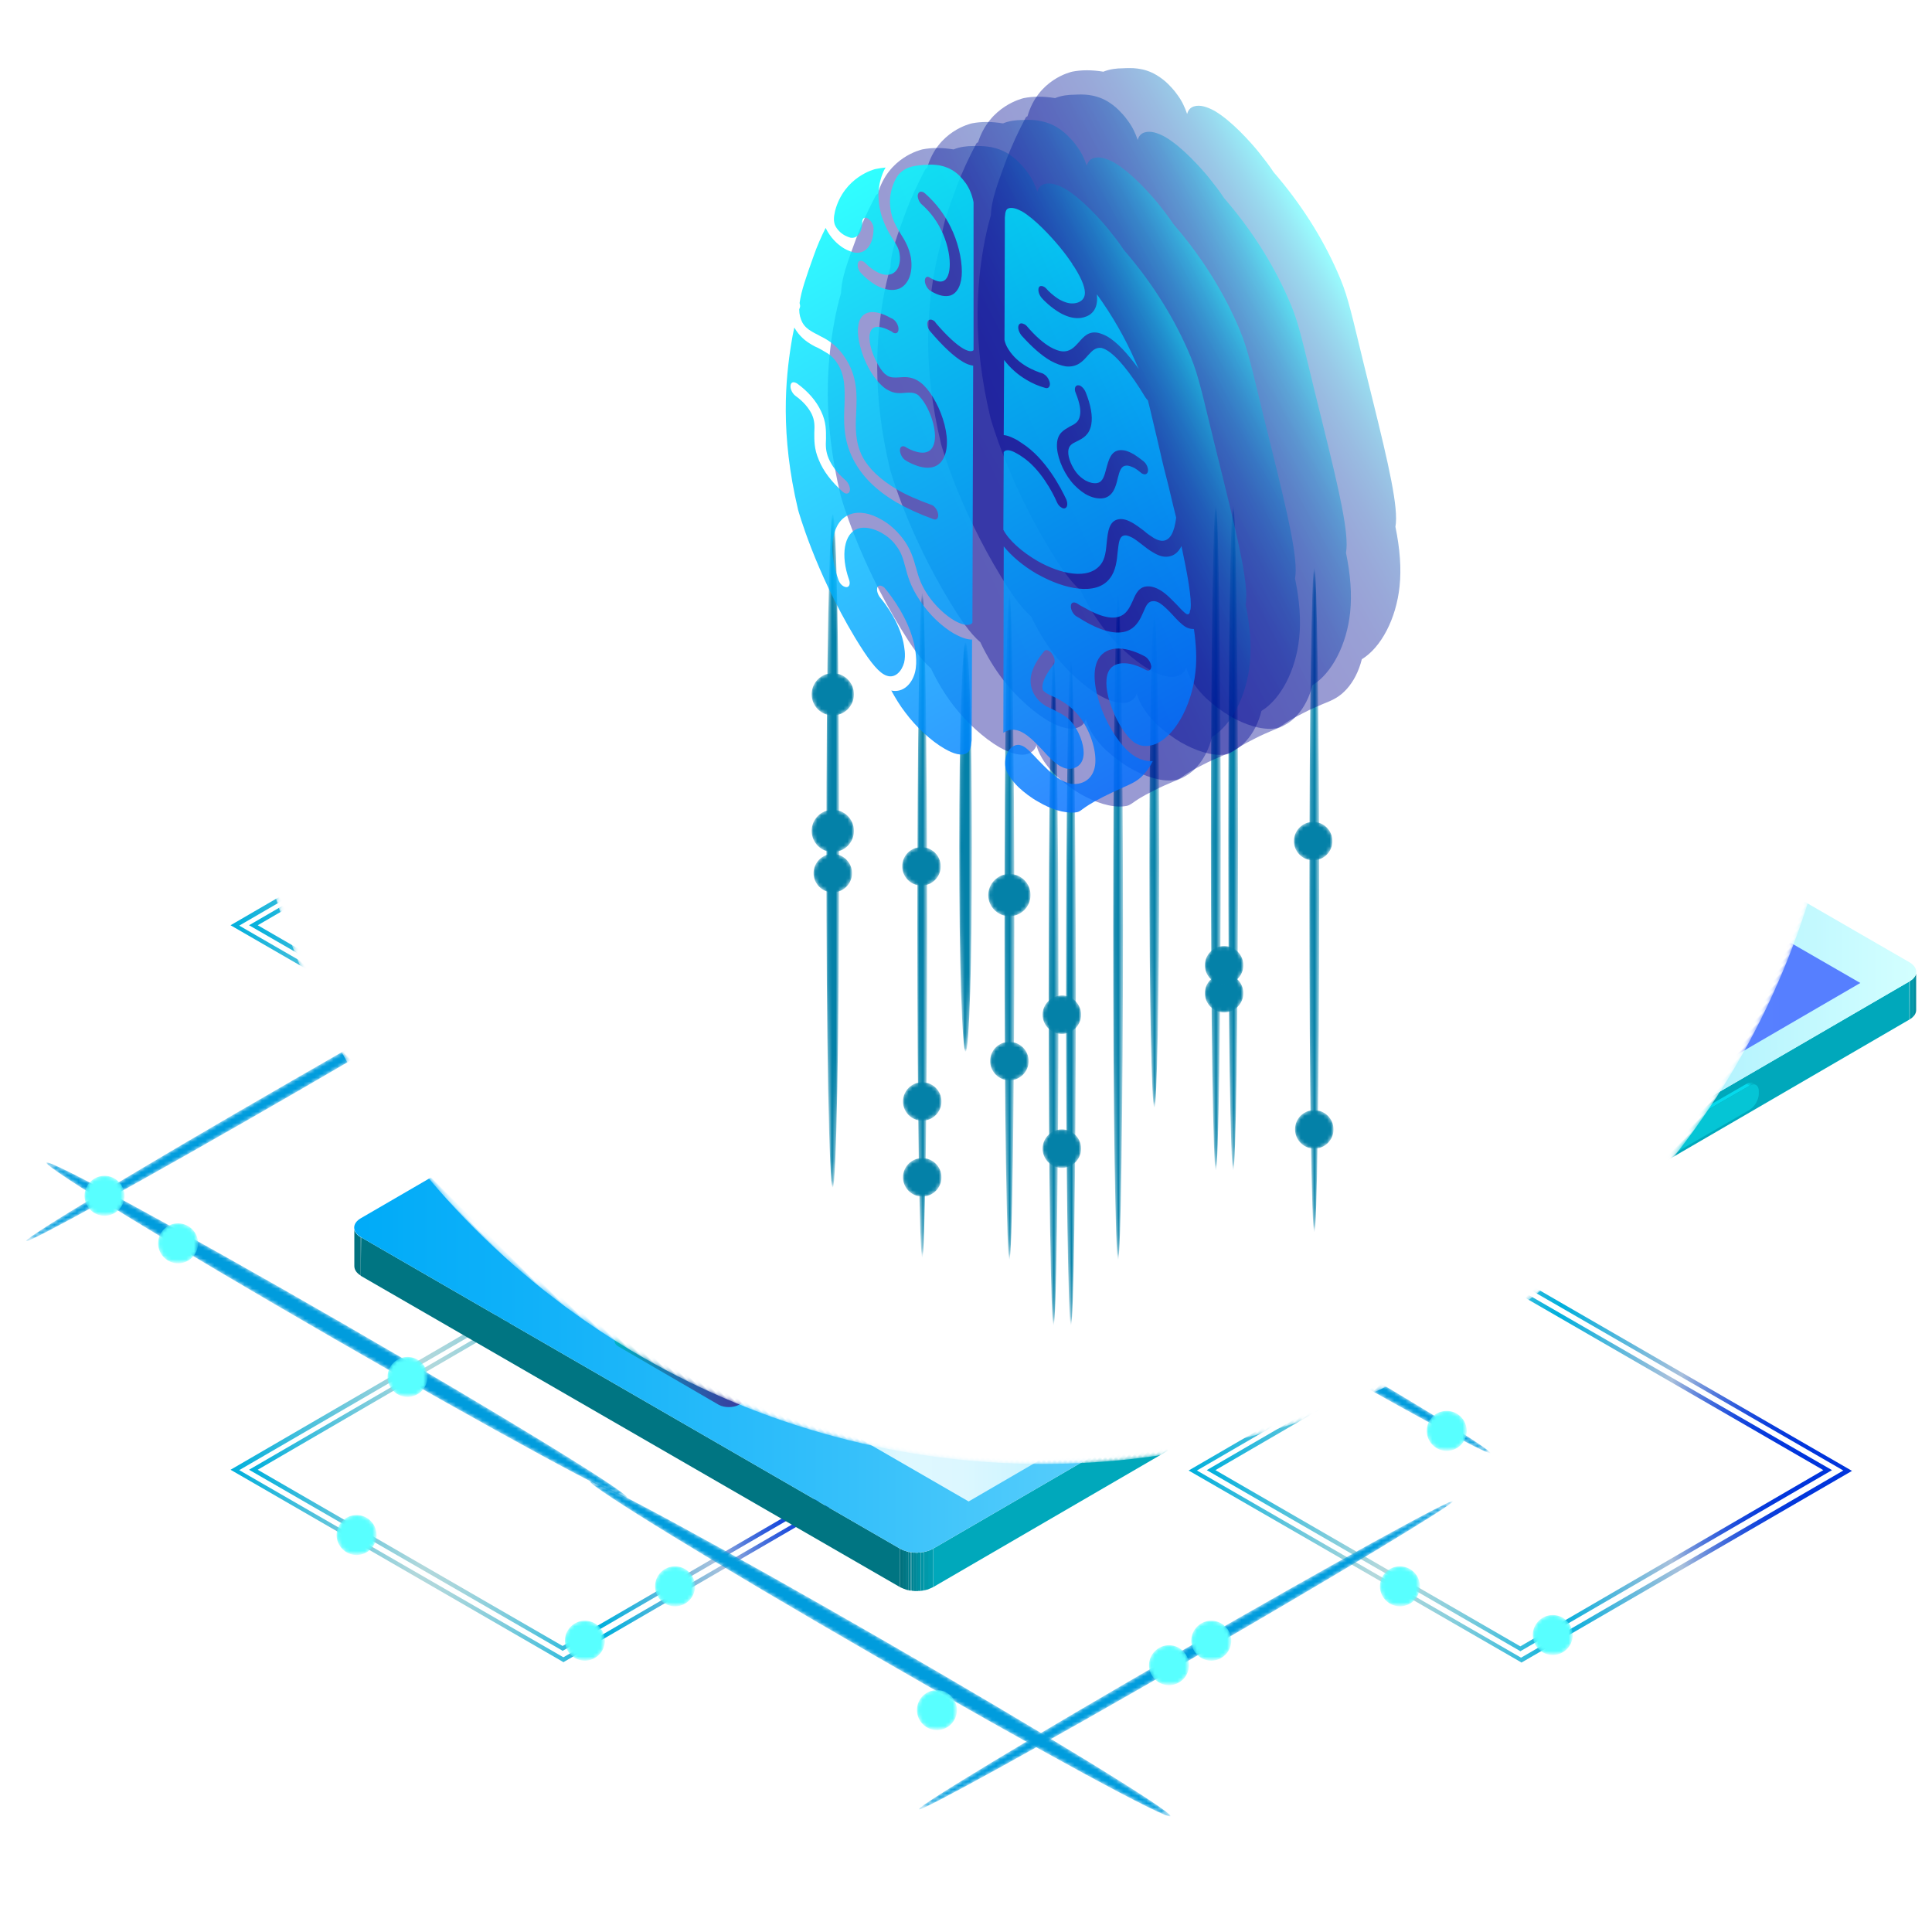 <?xml version="1.0" encoding="utf-8"?>
<!-- Generator: Adobe Illustrator 24.0.2, SVG Export Plug-In . SVG Version: 6.00 Build 0)  -->
<svg version="1.1" id="Capa_1" xmlns="http://www.w3.org/2000/svg" xmlns:xlink="http://www.w3.org/1999/xlink" x="0px" y="0px"
	 viewBox="0 0 512 512" style="enable-background:new 0 0 512 512;" xml:space="preserve">
<style type="text/css">
	.st0{fill:url(#SVGID_1_);}
	.st1{fill:url(#SVGID_2_);}
	.st2{fill:url(#SVGID_3_);}
	.st3{fill:url(#SVGID_4_);}
	.st4{fill:url(#SVGID_5_);}
	.st5{fill:url(#SVGID_6_);}
	.st6{filter:url(#Adobe_OpacityMaskFilter);}
	.st7{fill:url(#SVGID_8_);}
	.st8{mask:url(#SVGID_7_);fill:#009CDD;}
	.st9{filter:url(#Adobe_OpacityMaskFilter_1_);}
	.st10{fill:url(#SVGID_10_);}
	.st11{mask:url(#SVGID_9_);fill:#009CDD;}
	.st12{filter:url(#Adobe_OpacityMaskFilter_2_);}
	.st13{fill:url(#SVGID_12_);}
	.st14{mask:url(#SVGID_11_);fill:#009CDD;}
	.st15{filter:url(#Adobe_OpacityMaskFilter_3_);}
	.st16{fill:url(#SVGID_14_);}
	.st17{mask:url(#SVGID_13_);fill:#009CDD;}
	.st18{filter:url(#Adobe_OpacityMaskFilter_4_);}
	.st19{fill:url(#SVGID_16_);}
	.st20{mask:url(#SVGID_15_);fill:#009CDD;}
	.st21{filter:url(#Adobe_OpacityMaskFilter_5_);}
	.st22{fill:url(#SVGID_18_);}
	.st23{mask:url(#SVGID_17_);fill:#58FFFF;}
	.st24{filter:url(#Adobe_OpacityMaskFilter_6_);}
	.st25{fill:url(#SVGID_20_);}
	.st26{mask:url(#SVGID_19_);fill:#58FFFF;}
	.st27{filter:url(#Adobe_OpacityMaskFilter_7_);}
	.st28{fill:url(#SVGID_22_);}
	.st29{mask:url(#SVGID_21_);fill:#58FFFF;}
	.st30{filter:url(#Adobe_OpacityMaskFilter_8_);}
	.st31{fill:url(#SVGID_24_);}
	.st32{mask:url(#SVGID_23_);fill:#58FFFF;}
	.st33{filter:url(#Adobe_OpacityMaskFilter_9_);}
	.st34{fill:url(#SVGID_26_);}
	.st35{mask:url(#SVGID_25_);fill:#58FFFF;}
	.st36{filter:url(#Adobe_OpacityMaskFilter_10_);}
	.st37{fill:url(#SVGID_28_);}
	.st38{mask:url(#SVGID_27_);fill:#58FFFF;}
	.st39{filter:url(#Adobe_OpacityMaskFilter_11_);}
	.st40{fill:url(#SVGID_30_);}
	.st41{mask:url(#SVGID_29_);fill:#58FFFF;}
	.st42{filter:url(#Adobe_OpacityMaskFilter_12_);}
	.st43{fill:url(#SVGID_32_);}
	.st44{mask:url(#SVGID_31_);fill:#58FFFF;}
	.st45{filter:url(#Adobe_OpacityMaskFilter_13_);}
	.st46{fill:url(#SVGID_34_);}
	.st47{mask:url(#SVGID_33_);fill:#58FFFF;}
	.st48{filter:url(#Adobe_OpacityMaskFilter_14_);}
	.st49{fill:url(#SVGID_36_);}
	.st50{mask:url(#SVGID_35_);fill:#58FFFF;}
	.st51{filter:url(#Adobe_OpacityMaskFilter_15_);}
	.st52{fill:url(#SVGID_38_);}
	.st53{mask:url(#SVGID_37_);fill:#58FFFF;}
	.st54{filter:url(#Adobe_OpacityMaskFilter_16_);}
	.st55{fill:url(#SVGID_40_);}
	.st56{mask:url(#SVGID_39_);fill:#58FFFF;}
	.st57{filter:url(#Adobe_OpacityMaskFilter_17_);}
	.st58{fill:url(#SVGID_42_);}
	.st59{mask:url(#SVGID_41_);fill:#58FFFF;}
	.st60{filter:url(#Adobe_OpacityMaskFilter_18_);}
	.st61{fill:url(#SVGID_44_);}
	.st62{mask:url(#SVGID_43_);fill:#58FFFF;}
	.st63{enable-background:new    ;}
	.st64{clip-path:url(#SVGID_46_);enable-background:new    ;}
	.st65{fill:#007E8D;}
	.st66{fill:#008392;}
	.st67{fill:#008797;}
	.st68{fill:#008C9C;}
	.st69{fill:#0090A0;}
	.st70{fill:#0094A5;}
	.st71{fill:#0099AA;}
	.st72{fill:#009DAF;}
	.st73{clip-path:url(#SVGID_48_);enable-background:new    ;}
	.st74{fill:#00717E;}
	.st75{fill:#00A8BB;}
	.st76{fill:#007582;}
	.st77{clip-path:url(#SVGID_50_);enable-background:new    ;}
	.st78{fill:#007A88;}
	.st79{fill:#007683;}
	.st80{fill:url(#SVGID_51_);}
	.st81{fill:url(#SVGID_52_);}
	.st82{fill:url(#SVGID_53_);}
	.st83{clip-path:url(#SVGID_55_);enable-background:new    ;}
	.st84{fill:#05CCDC;}
	.st85{fill:#00C5D7;}
	.st86{fill:#05C1D2;}
	.st87{fill:#04BCCC;}
	.st88{fill:#04B8C6;}
	.st89{fill:#04B3C1;}
	.st90{fill:#04AEBC;}
	.st91{fill:#04AAB7;}
	.st92{fill:#04A4B2;}
	.st93{fill:#049FAD;}
	.st94{clip-path:url(#SVGID_57_);enable-background:new    ;}
	.st95{fill:#038893;}
	.st96{fill:#038B97;}
	.st97{fill:#05DAEC;}
	.st98{clip-path:url(#SVGID_59_);enable-background:new    ;}
	.st99{fill:#038D98;}
	.st100{fill:#03919D;}
	.st101{fill:#0396A2;}
	.st102{fill:#049AA7;}
	.st103{fill:#05C5D5;}
	.st104{filter:url(#Adobe_OpacityMaskFilter_19_);}
	.st105{fill:url(#SVGID_61_);}
	.st106{mask:url(#SVGID_60_);fill:#FFFFFF;}
	.st107{filter:url(#Adobe_OpacityMaskFilter_20_);}
	.st108{fill:url(#SVGID_63_);}
	.st109{mask:url(#SVGID_62_);fill:#0481A8;}
	.st110{filter:url(#Adobe_OpacityMaskFilter_21_);}
	.st111{fill:url(#SVGID_65_);}
	.st112{mask:url(#SVGID_64_);fill:#0481A8;}
	.st113{filter:url(#Adobe_OpacityMaskFilter_22_);}
	.st114{fill:url(#SVGID_67_);}
	.st115{mask:url(#SVGID_66_);fill:#0481A8;}
	.st116{filter:url(#Adobe_OpacityMaskFilter_23_);}
	.st117{fill:url(#SVGID_69_);}
	.st118{mask:url(#SVGID_68_);fill:#0481A8;}
	.st119{filter:url(#Adobe_OpacityMaskFilter_24_);}
	.st120{fill:url(#SVGID_71_);}
	.st121{mask:url(#SVGID_70_);fill:#0481A8;}
	.st122{filter:url(#Adobe_OpacityMaskFilter_25_);}
	.st123{fill:url(#SVGID_73_);}
	.st124{mask:url(#SVGID_72_);fill:#0481A8;}
	.st125{filter:url(#Adobe_OpacityMaskFilter_26_);}
	.st126{fill:url(#SVGID_75_);}
	.st127{mask:url(#SVGID_74_);fill:#0481A8;}
	.st128{filter:url(#Adobe_OpacityMaskFilter_27_);}
	.st129{fill:url(#SVGID_77_);}
	.st130{mask:url(#SVGID_76_);fill:#0481A8;}
	.st131{filter:url(#Adobe_OpacityMaskFilter_28_);}
	.st132{fill:url(#SVGID_79_);}
	.st133{mask:url(#SVGID_78_);fill:#0481A8;}
	.st134{filter:url(#Adobe_OpacityMaskFilter_29_);}
	.st135{fill:url(#SVGID_81_);}
	.st136{mask:url(#SVGID_80_);fill:#0481A8;}
	.st137{filter:url(#Adobe_OpacityMaskFilter_30_);}
	.st138{fill:url(#SVGID_83_);}
	.st139{mask:url(#SVGID_82_);fill:#0481A8;}
	.st140{filter:url(#Adobe_OpacityMaskFilter_31_);}
	.st141{fill:url(#SVGID_85_);}
	.st142{mask:url(#SVGID_84_);fill:#0481A8;}
	.st143{filter:url(#Adobe_OpacityMaskFilter_32_);}
	.st144{fill:url(#SVGID_87_);}
	.st145{mask:url(#SVGID_86_);fill:#0481A8;}
	.st146{filter:url(#Adobe_OpacityMaskFilter_33_);}
	.st147{fill:url(#SVGID_89_);}
	.st148{mask:url(#SVGID_88_);fill:#0481A8;}
	.st149{filter:url(#Adobe_OpacityMaskFilter_34_);}
	.st150{fill:url(#SVGID_91_);}
	.st151{mask:url(#SVGID_90_);fill:#0481A8;}
	.st152{filter:url(#Adobe_OpacityMaskFilter_35_);}
	.st153{fill:url(#SVGID_93_);}
	.st154{mask:url(#SVGID_92_);fill:#0481A8;}
	.st155{filter:url(#Adobe_OpacityMaskFilter_36_);}
	.st156{fill:url(#SVGID_95_);}
	.st157{mask:url(#SVGID_94_);fill:#0481A8;}
	.st158{filter:url(#Adobe_OpacityMaskFilter_37_);}
	.st159{fill:url(#SVGID_97_);}
	.st160{mask:url(#SVGID_96_);fill:#0481A8;}
	.st161{filter:url(#Adobe_OpacityMaskFilter_38_);}
	.st162{fill:url(#SVGID_99_);}
	.st163{mask:url(#SVGID_98_);fill:#0481A8;}
	.st164{filter:url(#Adobe_OpacityMaskFilter_39_);}
	.st165{fill:url(#SVGID_101_);}
	.st166{mask:url(#SVGID_100_);fill:#0481A8;}
	.st167{filter:url(#Adobe_OpacityMaskFilter_40_);}
	.st168{fill:url(#SVGID_103_);}
	.st169{mask:url(#SVGID_102_);fill:#0481A8;}
	.st170{filter:url(#Adobe_OpacityMaskFilter_41_);}
	.st171{fill:url(#SVGID_105_);}
	.st172{mask:url(#SVGID_104_);fill:#0481A8;}
	.st173{filter:url(#Adobe_OpacityMaskFilter_42_);}
	.st174{fill:url(#SVGID_107_);}
	.st175{mask:url(#SVGID_106_);fill:#0481A8;}
	.st176{filter:url(#Adobe_OpacityMaskFilter_43_);}
	.st177{fill:url(#SVGID_109_);}
	.st178{mask:url(#SVGID_108_);fill:#0481A8;}
	.st179{filter:url(#Adobe_OpacityMaskFilter_44_);}
	.st180{fill:url(#SVGID_111_);}
	.st181{mask:url(#SVGID_110_);fill:#0481A8;}
	.st182{opacity:0.4;}
	.st183{fill:url(#SVGID_112_);}
	.st184{fill:url(#SVGID_113_);}
	.st185{fill:url(#SVGID_114_);}
	.st186{fill:url(#SVGID_115_);}
	.st187{opacity:0.81;fill:url(#SVGID_116_);}
</style>
<g>
	<g>
		<linearGradient id="SVGID_1_" gradientUnits="userSpaceOnUse" x1="314.969" y1="389.691" x2="490.789" y2="389.691">
			<stop  offset="0" style="stop-color:#00AFDC"/>
			<stop  offset="0.276" style="stop-color:#B1D8DC"/>
			<stop  offset="0.311" style="stop-color:#ACD7DC"/>
			<stop  offset="0.355" style="stop-color:#9CD3DC"/>
			<stop  offset="0.404" style="stop-color:#83CDDC"/>
			<stop  offset="0.455" style="stop-color:#60C5DC"/>
			<stop  offset="0.509" style="stop-color:#33BBDC"/>
			<stop  offset="0.562" style="stop-color:#00AFDC"/>
			<stop  offset="0.744" style="stop-color:#A9C0DC"/>
			<stop  offset="0.749" style="stop-color:#9EB7DC"/>
			<stop  offset="0.772" style="stop-color:#7495DC"/>
			<stop  offset="0.795" style="stop-color:#5077DC"/>
			<stop  offset="0.821" style="stop-color:#335FDC"/>
			<stop  offset="0.847" style="stop-color:#1C4CDC"/>
			<stop  offset="0.875" style="stop-color:#0C3FDC"/>
			<stop  offset="0.907" style="stop-color:#0337DC"/>
			<stop  offset="0.951" style="stop-color:#0035DC"/>
		</linearGradient>
		<path class="st0" d="M403.2,440.6l-0.3-0.2L315,389.7l87.6-50.9l0.3,0.2l87.9,50.8L403.2,440.6z M317.2,389.7l85.9,49.6l85.4-49.6
			l-85.9-49.6L317.2,389.7z"/>
	</g>
</g>
<g>
	<g>
		<linearGradient id="SVGID_2_" gradientUnits="userSpaceOnUse" x1="319.804" y1="389.603" x2="485.446" y2="389.603">
			<stop  offset="0" style="stop-color:#00AFDC"/>
			<stop  offset="0.276" style="stop-color:#B1D8DC"/>
			<stop  offset="0.311" style="stop-color:#ACD7DC"/>
			<stop  offset="0.355" style="stop-color:#9CD3DC"/>
			<stop  offset="0.404" style="stop-color:#83CDDC"/>
			<stop  offset="0.455" style="stop-color:#60C5DC"/>
			<stop  offset="0.509" style="stop-color:#33BBDC"/>
			<stop  offset="0.562" style="stop-color:#00AFDC"/>
			<stop  offset="0.744" style="stop-color:#A9C0DC"/>
			<stop  offset="0.749" style="stop-color:#9EB7DC"/>
			<stop  offset="0.772" style="stop-color:#7495DC"/>
			<stop  offset="0.795" style="stop-color:#5077DC"/>
			<stop  offset="0.821" style="stop-color:#335FDC"/>
			<stop  offset="0.847" style="stop-color:#1C4CDC"/>
			<stop  offset="0.875" style="stop-color:#0C3FDC"/>
			<stop  offset="0.907" style="stop-color:#0337DC"/>
			<stop  offset="0.951" style="stop-color:#0035DC"/>
		</linearGradient>
		<path class="st1" d="M402.9,437.6l-0.3-0.2l-82.8-47.8l82.6-48l0.3,0.2l82.8,47.8L402.9,437.6z M322.1,389.6l80.8,46.7l80.3-46.7
			l-80.8-46.7L322.1,389.6z"/>
	</g>
</g>
<g>
	<g>
		<linearGradient id="SVGID_3_" gradientUnits="userSpaceOnUse" x1="61.151" y1="389.603" x2="236.972" y2="389.603">
			<stop  offset="0" style="stop-color:#00AFDC"/>
			<stop  offset="0.276" style="stop-color:#B1D8DC"/>
			<stop  offset="0.311" style="stop-color:#ACD7DC"/>
			<stop  offset="0.355" style="stop-color:#9CD3DC"/>
			<stop  offset="0.404" style="stop-color:#83CDDC"/>
			<stop  offset="0.455" style="stop-color:#60C5DC"/>
			<stop  offset="0.509" style="stop-color:#33BBDC"/>
			<stop  offset="0.562" style="stop-color:#00AFDC"/>
			<stop  offset="0.744" style="stop-color:#A9C0DC"/>
			<stop  offset="0.749" style="stop-color:#9EB7DC"/>
			<stop  offset="0.772" style="stop-color:#7495DC"/>
			<stop  offset="0.795" style="stop-color:#5077DC"/>
			<stop  offset="0.821" style="stop-color:#335FDC"/>
			<stop  offset="0.847" style="stop-color:#1C4CDC"/>
			<stop  offset="0.875" style="stop-color:#0C3FDC"/>
			<stop  offset="0.907" style="stop-color:#0337DC"/>
			<stop  offset="0.951" style="stop-color:#0035DC"/>
		</linearGradient>
		<path class="st2" d="M149.3,440.5l-0.3-0.2l-87.9-50.8l87.6-50.9l0.3,0.2l87.9,50.8L149.3,440.5z M63.4,389.6l85.9,49.6l85.4-49.6
			L148.8,340L63.4,389.6z"/>
	</g>
</g>
<g>
	<g>
		<linearGradient id="SVGID_4_" gradientUnits="userSpaceOnUse" x1="65.986" y1="389.514" x2="231.628" y2="389.514">
			<stop  offset="0" style="stop-color:#00AFDC"/>
			<stop  offset="0.276" style="stop-color:#B1D8DC"/>
			<stop  offset="0.311" style="stop-color:#ACD7DC"/>
			<stop  offset="0.355" style="stop-color:#9CD3DC"/>
			<stop  offset="0.404" style="stop-color:#83CDDC"/>
			<stop  offset="0.455" style="stop-color:#60C5DC"/>
			<stop  offset="0.509" style="stop-color:#33BBDC"/>
			<stop  offset="0.562" style="stop-color:#00AFDC"/>
			<stop  offset="0.744" style="stop-color:#A9C0DC"/>
			<stop  offset="0.749" style="stop-color:#9EB7DC"/>
			<stop  offset="0.772" style="stop-color:#7495DC"/>
			<stop  offset="0.795" style="stop-color:#5077DC"/>
			<stop  offset="0.821" style="stop-color:#335FDC"/>
			<stop  offset="0.847" style="stop-color:#1C4CDC"/>
			<stop  offset="0.875" style="stop-color:#0C3FDC"/>
			<stop  offset="0.907" style="stop-color:#0337DC"/>
			<stop  offset="0.951" style="stop-color:#0035DC"/>
		</linearGradient>
		<path class="st3" d="M149.1,437.5l-0.3-0.2L66,389.5l82.6-48l0.3,0.2l82.8,47.8L149.1,437.5z M68.3,389.5l80.8,46.7l80.3-46.7
			l-80.8-46.7L68.3,389.5z"/>
	</g>
</g>
<g>
	<g>
		<linearGradient id="SVGID_5_" gradientUnits="userSpaceOnUse" x1="61.151" y1="245.317" x2="236.972" y2="245.317">
			<stop  offset="0" style="stop-color:#00AFDC"/>
			<stop  offset="0.276" style="stop-color:#B1D8DC"/>
			<stop  offset="0.311" style="stop-color:#ACD7DC"/>
			<stop  offset="0.355" style="stop-color:#9CD3DC"/>
			<stop  offset="0.404" style="stop-color:#83CDDC"/>
			<stop  offset="0.455" style="stop-color:#60C5DC"/>
			<stop  offset="0.509" style="stop-color:#33BBDC"/>
			<stop  offset="0.562" style="stop-color:#00AFDC"/>
			<stop  offset="0.744" style="stop-color:#A9C0DC"/>
			<stop  offset="0.749" style="stop-color:#9EB7DC"/>
			<stop  offset="0.772" style="stop-color:#7495DC"/>
			<stop  offset="0.795" style="stop-color:#5077DC"/>
			<stop  offset="0.821" style="stop-color:#335FDC"/>
			<stop  offset="0.847" style="stop-color:#1C4CDC"/>
			<stop  offset="0.875" style="stop-color:#0C3FDC"/>
			<stop  offset="0.907" style="stop-color:#0337DC"/>
			<stop  offset="0.951" style="stop-color:#0035DC"/>
		</linearGradient>
		<path class="st4" d="M149.3,296.2l-0.3-0.2l-87.9-50.8l87.6-50.9l0.3,0.2l87.9,50.8L149.3,296.2z M63.4,245.3l85.9,49.6l85.4-49.6
			l-85.9-49.6L63.4,245.3z"/>
	</g>
</g>
<g>
	<g>
		<linearGradient id="SVGID_6_" gradientUnits="userSpaceOnUse" x1="65.986" y1="245.228" x2="231.628" y2="245.228">
			<stop  offset="0" style="stop-color:#00AFDC"/>
			<stop  offset="0.276" style="stop-color:#B1D8DC"/>
			<stop  offset="0.311" style="stop-color:#ACD7DC"/>
			<stop  offset="0.355" style="stop-color:#9CD3DC"/>
			<stop  offset="0.404" style="stop-color:#83CDDC"/>
			<stop  offset="0.455" style="stop-color:#60C5DC"/>
			<stop  offset="0.509" style="stop-color:#33BBDC"/>
			<stop  offset="0.562" style="stop-color:#00AFDC"/>
			<stop  offset="0.744" style="stop-color:#A9C0DC"/>
			<stop  offset="0.749" style="stop-color:#9EB7DC"/>
			<stop  offset="0.772" style="stop-color:#7495DC"/>
			<stop  offset="0.795" style="stop-color:#5077DC"/>
			<stop  offset="0.821" style="stop-color:#335FDC"/>
			<stop  offset="0.847" style="stop-color:#1C4CDC"/>
			<stop  offset="0.875" style="stop-color:#0C3FDC"/>
			<stop  offset="0.907" style="stop-color:#0337DC"/>
			<stop  offset="0.951" style="stop-color:#0035DC"/>
		</linearGradient>
		<path class="st5" d="M149.1,293.2l-0.3-0.2L66,245.2l82.6-48l0.3,0.2l82.8,47.8L149.1,293.2z M68.3,245.2l80.8,46.7l80.3-46.7
			l-80.8-46.7L68.3,245.2z"/>
	</g>
</g>
<defs>
	<filter id="Adobe_OpacityMaskFilter" filterUnits="userSpaceOnUse" x="156.3" y="392.4" width="153.9" height="88.9">
		<feColorMatrix  type="matrix" values="1 0 0 0 0  0 1 0 0 0  0 0 1 0 0  0 0 0 1 0"/>
	</filter>
</defs>
<mask maskUnits="userSpaceOnUse" x="156.3" y="392.4" width="153.9" height="88.9" id="SVGID_7_">
	<g class="st6">
		
			<radialGradient id="SVGID_8_" cx="7934.855" cy="879.588" r="108.803" gradientTransform="matrix(-1.070000e-02 1.860000e-02 -0.708 -0.408 940.482 648.643)" gradientUnits="userSpaceOnUse">
			<stop  offset="0" style="stop-color:#FFFFFF"/>
			<stop  offset="1" style="stop-color:#000000"/>
		</radialGradient>
		<path class="st7" d="M232.1,438.9c-42.5-24.5-76.4-45.3-75.8-46.4c0.6-1.1,35.6,17.9,78.1,42.4c42.5,24.5,76.4,45.3,75.8,46.4
			C309.6,482.5,274.6,463.5,232.1,438.9z"/>
	</g>
</mask>
<path class="st8" d="M232.1,438.9c-42.5-24.5-76.4-45.3-75.8-46.4c0.6-1.1,35.6,17.9,78.1,42.4c42.5,24.5,76.4,45.3,75.8,46.4
	C309.6,482.5,274.6,463.5,232.1,438.9z"/>
<defs>
	<filter id="Adobe_OpacityMaskFilter_1_" filterUnits="userSpaceOnUse" x="12.3" y="308" width="153.9" height="88.9">
		<feColorMatrix  type="matrix" values="1 0 0 0 0  0 1 0 0 0  0 0 1 0 0  0 0 0 1 0"/>
	</filter>
</defs>
<mask maskUnits="userSpaceOnUse" x="12.3" y="308" width="153.9" height="88.9" id="SVGID_9_">
	<g class="st9">
		
			<radialGradient id="SVGID_10_" cx="7881.769" cy="1083.957" r="108.803" gradientTransform="matrix(-1.070000e-02 1.860000e-02 -0.708 -0.408 940.482 648.643)" gradientUnits="userSpaceOnUse">
			<stop  offset="0" style="stop-color:#FFFFFF"/>
			<stop  offset="1" style="stop-color:#000000"/>
		</radialGradient>
		<path class="st10" d="M88.1,354.5c-42.5-24.5-76.4-45.3-75.8-46.4c0.6-1.1,35.6,17.9,78.1,42.4c42.5,24.5,76.4,45.3,75.8,46.4
			C165.5,398,130.6,379,88.1,354.5z"/>
	</g>
</mask>
<path class="st11" d="M88.1,354.5c-42.5-24.5-76.4-45.3-75.8-46.4c0.6-1.1,35.6,17.9,78.1,42.4c42.5,24.5,76.4,45.3,75.8,46.4
	C165.5,398,130.6,379,88.1,354.5z"/>
<defs>
	<filter id="Adobe_OpacityMaskFilter_2_" filterUnits="userSpaceOnUse" x="287" y="322.7" width="108" height="62.4">
		<feColorMatrix  type="matrix" values="1 0 0 0 0  0 1 0 0 0  0 0 1 0 0  0 0 0 1 0"/>
	</filter>
</defs>
<mask maskUnits="userSpaceOnUse" x="287" y="322.7" width="108" height="62.4" id="SVGID_11_">
	<g class="st12">
		
			<radialGradient id="SVGID_12_" cx="2072.974" cy="815.956" r="76.352" gradientTransform="matrix(-1.070000e-02 1.860000e-02 -0.708 -0.408 940.482 648.643)" gradientUnits="userSpaceOnUse">
			<stop  offset="0" style="stop-color:#FFFFFF"/>
			<stop  offset="1" style="stop-color:#000000"/>
		</radialGradient>
		<path class="st13" d="M340.2,355.3c-29.8-17.2-53.6-31.8-53.2-32.6c0.5-0.8,25,12.5,54.8,29.8c29.8,17.2,53.6,31.8,53.2,32.6
			C394.6,385.8,370,372.5,340.2,355.3z"/>
	</g>
</mask>
<path class="st14" d="M340.2,355.3c-29.8-17.2-53.6-31.8-53.2-32.6c0.5-0.8,25,12.5,54.8,29.8c29.8,17.2,53.6,31.8,53.2,32.6
	C394.6,385.8,370,372.5,340.2,355.3z"/>
<defs>
	<filter id="Adobe_OpacityMaskFilter_3_" filterUnits="userSpaceOnUse" x="243.5" y="397.7" width="141.5" height="81.8">
		<feColorMatrix  type="matrix" values="1 0 0 0 0  0 1 0 0 0  0 0 1 0 0  0 0 0 1 0"/>
	</filter>
</defs>
<mask maskUnits="userSpaceOnUse" x="243.5" y="397.7" width="141.5" height="81.8" id="SVGID_13_">
	<g class="st15">
		
			<radialGradient id="SVGID_14_" cx="-5104.041" cy="716.667" r="76.329" gradientTransform="matrix(1.040000e-02 1.800000e-02 -0.927 0.535 1031.943 146.775)" gradientUnits="userSpaceOnUse">
			<stop  offset="0" style="stop-color:#FFFFFF"/>
			<stop  offset="1" style="stop-color:#000000"/>
		</radialGradient>
		<path class="st16" d="M315.1,440c-39.1,22.6-71.1,40.2-71.6,39.5c-0.4-0.8,30.9-19.7,70-42.2c39.1-22.6,71.1-40.2,71.6-39.5
			C385.5,398.5,354.2,417.4,315.1,440z"/>
	</g>
</mask>
<path class="st17" d="M315.1,440c-39.1,22.6-71.1,40.2-71.6,39.5c-0.4-0.8,30.9-19.7,70-42.2c39.1-22.6,71.1-40.2,71.6-39.5
	C385.5,398.5,354.2,417.4,315.1,440z"/>
<defs>
	<filter id="Adobe_OpacityMaskFilter_4_" filterUnits="userSpaceOnUse" x="6.9" y="247.1" width="141.5" height="81.8">
		<feColorMatrix  type="matrix" values="1 0 0 0 0  0 1 0 0 0  0 0 1 0 0  0 0 0 1 0"/>
	</filter>
</defs>
<mask maskUnits="userSpaceOnUse" x="6.9" y="247.1" width="141.5" height="81.8" id="SVGID_15_">
	<g class="st18">
		
			<radialGradient id="SVGID_16_" cx="-17069.932" cy="837.633" r="76.329" gradientTransform="matrix(1.040000e-02 1.800000e-02 -0.927 0.535 1031.943 146.775)" gradientUnits="userSpaceOnUse">
			<stop  offset="0" style="stop-color:#FFFFFF"/>
			<stop  offset="1" style="stop-color:#000000"/>
		</radialGradient>
		<path class="st19" d="M78.5,289.4c-39.1,22.6-71.1,40.2-71.6,39.5c-0.4-0.8,30.9-19.7,70-42.2c39.1-22.6,71.1-40.2,71.6-39.5
			C148.9,247.9,117.6,266.8,78.5,289.4z"/>
	</g>
</mask>
<path class="st20" d="M78.5,289.4c-39.1,22.6-71.1,40.2-71.6,39.5c-0.4-0.8,30.9-19.7,70-42.2c39.1-22.6,71.1-40.2,71.6-39.5
	C148.9,247.9,117.6,266.8,78.5,289.4z"/>
<defs>
	<filter id="Adobe_OpacityMaskFilter_5_" filterUnits="userSpaceOnUse" x="304.5" y="436" width="10.6" height="10.6">
		<feColorMatrix  type="matrix" values="1 0 0 0 0  0 1 0 0 0  0 0 1 0 0  0 0 0 1 0"/>
	</filter>
</defs>
<mask maskUnits="userSpaceOnUse" x="304.5" y="436" width="10.6" height="10.6" id="SVGID_17_">
	<g class="st21">
		
			<radialGradient id="SVGID_18_" cx="20900.908" cy="480.016" r="5.376" gradientTransform="matrix(-0.983 0 0 0.983 20853.309 -30.528)" gradientUnits="userSpaceOnUse">
			<stop  offset="0" style="stop-color:#FFFFFF"/>
			<stop  offset="1" style="stop-color:#000000"/>
		</radialGradient>
		<path class="st22" d="M304.5,441.3c0,2.9,2.4,5.3,5.3,5.3c2.9,0,5.3-2.4,5.3-5.3c0-2.9-2.4-5.3-5.3-5.3
			C306.9,436,304.5,438.4,304.5,441.3z"/>
	</g>
</mask>
<path class="st23" d="M304.5,441.3c0,2.9,2.4,5.3,5.3,5.3c2.9,0,5.3-2.4,5.3-5.3c0-2.9-2.4-5.3-5.3-5.3
	C306.9,436,304.5,438.4,304.5,441.3z"/>
<defs>
	<filter id="Adobe_OpacityMaskFilter_6_" filterUnits="userSpaceOnUse" x="41.9" y="324.2" width="10.6" height="10.6">
		<feColorMatrix  type="matrix" values="1 0 0 0 0  0 1 0 0 0  0 0 1 0 0  0 0 0 1 0"/>
	</filter>
</defs>
<mask maskUnits="userSpaceOnUse" x="41.9" y="324.2" width="10.6" height="10.6" id="SVGID_19_">
	<g class="st24">
		
			<radialGradient id="SVGID_20_" cx="21168.125" cy="366.261" r="5.376" gradientTransform="matrix(-0.983 0 0 0.983 20853.309 -30.528)" gradientUnits="userSpaceOnUse">
			<stop  offset="0" style="stop-color:#FFFFFF"/>
			<stop  offset="1" style="stop-color:#000000"/>
		</radialGradient>
		<path class="st25" d="M41.9,329.5c0,2.9,2.4,5.3,5.3,5.3c2.9,0,5.3-2.4,5.3-5.3c0-2.9-2.4-5.3-5.3-5.3
			C44.2,324.2,41.9,326.6,41.9,329.5z"/>
	</g>
</mask>
<path class="st26" d="M41.9,329.5c0,2.9,2.4,5.3,5.3,5.3c2.9,0,5.3-2.4,5.3-5.3c0-2.9-2.4-5.3-5.3-5.3
	C44.2,324.2,41.9,326.6,41.9,329.5z"/>
<defs>
	<filter id="Adobe_OpacityMaskFilter_7_" filterUnits="userSpaceOnUse" x="243" y="447.9" width="10.6" height="10.6">
		<feColorMatrix  type="matrix" values="1 0 0 0 0  0 1 0 0 0  0 0 1 0 0  0 0 0 1 0"/>
	</filter>
</defs>
<mask maskUnits="userSpaceOnUse" x="243" y="447.9" width="10.6" height="10.6" id="SVGID_21_">
	<g class="st27">
		
			<radialGradient id="SVGID_22_" cx="20963.541" cy="492.095" r="5.376" gradientTransform="matrix(-0.983 0 0 0.983 20853.309 -30.528)" gradientUnits="userSpaceOnUse">
			<stop  offset="0" style="stop-color:#FFFFFF"/>
			<stop  offset="1" style="stop-color:#000000"/>
		</radialGradient>
		<path class="st28" d="M243,453.2c0,2.9,2.4,5.3,5.3,5.3s5.3-2.4,5.3-5.3c0-2.9-2.4-5.3-5.3-5.3S243,450.2,243,453.2z"/>
	</g>
</mask>
<path class="st29" d="M243,453.2c0,2.9,2.4,5.3,5.3,5.3s5.3-2.4,5.3-5.3c0-2.9-2.4-5.3-5.3-5.3S243,450.2,243,453.2z"/>
<defs>
	<filter id="Adobe_OpacityMaskFilter_8_" filterUnits="userSpaceOnUse" x="315.7" y="429.5" width="10.6" height="10.6">
		<feColorMatrix  type="matrix" values="1 0 0 0 0  0 1 0 0 0  0 0 1 0 0  0 0 0 1 0"/>
	</filter>
</defs>
<mask maskUnits="userSpaceOnUse" x="315.7" y="429.5" width="10.6" height="10.6" id="SVGID_23_">
	<g class="st30">
		
			<radialGradient id="SVGID_24_" cx="20889.584" cy="473.394" r="5.376" gradientTransform="matrix(-0.983 0 0 0.983 20853.309 -30.528)" gradientUnits="userSpaceOnUse">
			<stop  offset="0" style="stop-color:#FFFFFF"/>
			<stop  offset="1" style="stop-color:#000000"/>
		</radialGradient>
		<path class="st31" d="M315.7,434.8c0,2.9,2.4,5.3,5.3,5.3s5.3-2.4,5.3-5.3c0-2.9-2.4-5.3-5.3-5.3S315.7,431.9,315.7,434.8z"/>
	</g>
</mask>
<path class="st32" d="M315.7,434.8c0,2.9,2.4,5.3,5.3,5.3s5.3-2.4,5.3-5.3c0-2.9-2.4-5.3-5.3-5.3S315.7,431.9,315.7,434.8z"/>
<defs>
	<filter id="Adobe_OpacityMaskFilter_9_" filterUnits="userSpaceOnUse" x="365.7" y="415.1" width="10.6" height="10.6">
		<feColorMatrix  type="matrix" values="1 0 0 0 0  0 1 0 0 0  0 0 1 0 0  0 0 0 1 0"/>
	</filter>
</defs>
<mask maskUnits="userSpaceOnUse" x="365.7" y="415.1" width="10.6" height="10.6" id="SVGID_25_">
	<g class="st33">
		
			<radialGradient id="SVGID_26_" cx="20838.703" cy="458.793" r="5.376" gradientTransform="matrix(-0.983 0 0 0.983 20853.309 -30.528)" gradientUnits="userSpaceOnUse">
			<stop  offset="0" style="stop-color:#FFFFFF"/>
			<stop  offset="1" style="stop-color:#000000"/>
		</radialGradient>
		<path class="st34" d="M365.7,420.4c0,2.9,2.4,5.3,5.3,5.3c2.9,0,5.3-2.4,5.3-5.3c0-2.9-2.4-5.3-5.3-5.3
			C368,415.1,365.7,417.5,365.7,420.4z"/>
	</g>
</mask>
<path class="st35" d="M365.7,420.4c0,2.9,2.4,5.3,5.3,5.3c2.9,0,5.3-2.4,5.3-5.3c0-2.9-2.4-5.3-5.3-5.3
	C368,415.1,365.7,417.5,365.7,420.4z"/>
<defs>
	<filter id="Adobe_OpacityMaskFilter_10_" filterUnits="userSpaceOnUse" x="149.7" y="429.5" width="10.6" height="10.6">
		<feColorMatrix  type="matrix" values="1 0 0 0 0  0 1 0 0 0  0 0 1 0 0  0 0 0 1 0"/>
	</filter>
</defs>
<mask maskUnits="userSpaceOnUse" x="149.7" y="429.5" width="10.6" height="10.6" id="SVGID_27_">
	<g class="st36">
		
			<radialGradient id="SVGID_28_" cx="21058.41" cy="473.424" r="5.376" gradientTransform="matrix(-0.983 0 0 0.983 20853.309 -30.528)" gradientUnits="userSpaceOnUse">
			<stop  offset="0" style="stop-color:#FFFFFF"/>
			<stop  offset="1" style="stop-color:#000000"/>
		</radialGradient>
		<path class="st37" d="M149.7,434.8c0,2.9,2.4,5.3,5.3,5.3c2.9,0,5.3-2.4,5.3-5.3c0-2.9-2.4-5.3-5.3-5.3
			C152.1,429.5,149.7,431.9,149.7,434.8z"/>
	</g>
</mask>
<path class="st38" d="M149.7,434.8c0,2.9,2.4,5.3,5.3,5.3c2.9,0,5.3-2.4,5.3-5.3c0-2.9-2.4-5.3-5.3-5.3
	C152.1,429.5,149.7,431.9,149.7,434.8z"/>
<defs>
	<filter id="Adobe_OpacityMaskFilter_11_" filterUnits="userSpaceOnUse" x="173.6" y="415.1" width="10.6" height="10.6">
		<feColorMatrix  type="matrix" values="1 0 0 0 0  0 1 0 0 0  0 0 1 0 0  0 0 0 1 0"/>
	</filter>
</defs>
<mask maskUnits="userSpaceOnUse" x="173.6" y="415.1" width="10.6" height="10.6" id="SVGID_29_">
	<g class="st39">
		
			<radialGradient id="SVGID_30_" cx="21034.152" cy="458.793" r="5.376" gradientTransform="matrix(-0.983 0 0 0.983 20853.309 -30.528)" gradientUnits="userSpaceOnUse">
			<stop  offset="0" style="stop-color:#FFFFFF"/>
			<stop  offset="1" style="stop-color:#000000"/>
		</radialGradient>
		<path class="st40" d="M173.6,420.4c0,2.9,2.4,5.3,5.3,5.3c2.9,0,5.3-2.4,5.3-5.3c0-2.9-2.4-5.3-5.3-5.3
			C175.9,415.1,173.6,417.5,173.6,420.4z"/>
	</g>
</mask>
<path class="st41" d="M173.6,420.4c0,2.9,2.4,5.3,5.3,5.3c2.9,0,5.3-2.4,5.3-5.3c0-2.9-2.4-5.3-5.3-5.3
	C175.9,415.1,173.6,417.5,173.6,420.4z"/>
<defs>
	<filter id="Adobe_OpacityMaskFilter_12_" filterUnits="userSpaceOnUse" x="94.5" y="261.1" width="10.6" height="10.6">
		<feColorMatrix  type="matrix" values="1 0 0 0 0  0 1 0 0 0  0 0 1 0 0  0 0 0 1 0"/>
	</filter>
</defs>
<mask maskUnits="userSpaceOnUse" x="94.5" y="261.1" width="10.6" height="10.6" id="SVGID_31_">
	<g class="st42">
		
			<radialGradient id="SVGID_32_" cx="21114.551" cy="302.116" r="5.376" gradientTransform="matrix(-0.983 0 0 0.983 20853.309 -30.528)" gradientUnits="userSpaceOnUse">
			<stop  offset="0" style="stop-color:#FFFFFF"/>
			<stop  offset="1" style="stop-color:#000000"/>
		</radialGradient>
		<path class="st43" d="M94.5,266.4c0,2.9,2.4,5.3,5.3,5.3c2.9,0,5.3-2.4,5.3-5.3c0-2.9-2.4-5.3-5.3-5.3
			C96.9,261.1,94.5,263.5,94.5,266.4z"/>
	</g>
</mask>
<path class="st44" d="M94.5,266.4c0,2.9,2.4,5.3,5.3,5.3c2.9,0,5.3-2.4,5.3-5.3c0-2.9-2.4-5.3-5.3-5.3
	C96.9,261.1,94.5,263.5,94.5,266.4z"/>
<defs>
	<filter id="Adobe_OpacityMaskFilter_13_" filterUnits="userSpaceOnUse" x="103.7" y="264.7" width="10.6" height="10.6">
		<feColorMatrix  type="matrix" values="1 0 0 0 0  0 1 0 0 0  0 0 1 0 0  0 0 0 1 0"/>
	</filter>
</defs>
<mask maskUnits="userSpaceOnUse" x="103.7" y="264.7" width="10.6" height="10.6" id="SVGID_33_">
	<g class="st45">
		
			<radialGradient id="SVGID_34_" cx="21105.268" cy="305.69" r="5.376" gradientTransform="matrix(-0.983 0 0 0.983 20853.309 -30.528)" gradientUnits="userSpaceOnUse">
			<stop  offset="0" style="stop-color:#FFFFFF"/>
			<stop  offset="1" style="stop-color:#000000"/>
		</radialGradient>
		<path class="st46" d="M103.7,269.9c0,2.9,2.4,5.3,5.3,5.3c2.9,0,5.3-2.4,5.3-5.3c0-2.9-2.4-5.3-5.3-5.3
			C106,264.7,103.7,267,103.7,269.9z"/>
	</g>
</mask>
<path class="st47" d="M103.7,269.9c0,2.9,2.4,5.3,5.3,5.3c2.9,0,5.3-2.4,5.3-5.3c0-2.9-2.4-5.3-5.3-5.3
	C106,264.7,103.7,267,103.7,269.9z"/>
<defs>
	<filter id="Adobe_OpacityMaskFilter_14_" filterUnits="userSpaceOnUse" x="406.2" y="428" width="10.6" height="10.6">
		<feColorMatrix  type="matrix" values="1 0 0 0 0  0 1 0 0 0  0 0 1 0 0  0 0 0 1 0"/>
	</filter>
</defs>
<mask maskUnits="userSpaceOnUse" x="406.2" y="428" width="10.6" height="10.6" id="SVGID_35_">
	<g class="st48">
		
			<radialGradient id="SVGID_36_" cx="20797.44" cy="471.919" r="5.376" gradientTransform="matrix(-0.983 0 0 0.983 20853.309 -30.528)" gradientUnits="userSpaceOnUse">
			<stop  offset="0" style="stop-color:#FFFFFF"/>
			<stop  offset="1" style="stop-color:#000000"/>
		</radialGradient>
		<path class="st49" d="M406.2,433.3c0,2.9,2.4,5.3,5.3,5.3c2.9,0,5.3-2.4,5.3-5.3c0-2.9-2.4-5.3-5.3-5.3
			C408.6,428,406.2,430.4,406.2,433.3z"/>
	</g>
</mask>
<path class="st50" d="M406.2,433.3c0,2.9,2.4,5.3,5.3,5.3c2.9,0,5.3-2.4,5.3-5.3c0-2.9-2.4-5.3-5.3-5.3
	C408.6,428,406.2,430.4,406.2,433.3z"/>
<defs>
	<filter id="Adobe_OpacityMaskFilter_15_" filterUnits="userSpaceOnUse" x="22.4" y="311.6" width="10.6" height="10.6">
		<feColorMatrix  type="matrix" values="1 0 0 0 0  0 1 0 0 0  0 0 1 0 0  0 0 0 1 0"/>
	</filter>
</defs>
<mask maskUnits="userSpaceOnUse" x="22.4" y="311.6" width="10.6" height="10.6" id="SVGID_37_">
	<g class="st51">
		
			<radialGradient id="SVGID_38_" cx="21187.986" cy="353.448" r="5.376" gradientTransform="matrix(-0.983 0 0 0.983 20853.309 -30.528)" gradientUnits="userSpaceOnUse">
			<stop  offset="0" style="stop-color:#FFFFFF"/>
			<stop  offset="1" style="stop-color:#000000"/>
		</radialGradient>
		<path class="st52" d="M22.4,316.9c0,2.9,2.4,5.3,5.3,5.3s5.3-2.4,5.3-5.3c0-2.9-2.4-5.3-5.3-5.3S22.4,314,22.4,316.9z"/>
	</g>
</mask>
<path class="st53" d="M22.4,316.9c0,2.9,2.4,5.3,5.3,5.3s5.3-2.4,5.3-5.3c0-2.9-2.4-5.3-5.3-5.3S22.4,314,22.4,316.9z"/>
<defs>
	<filter id="Adobe_OpacityMaskFilter_16_" filterUnits="userSpaceOnUse" x="89.2" y="401.5" width="10.6" height="10.6">
		<feColorMatrix  type="matrix" values="1 0 0 0 0  0 1 0 0 0  0 0 1 0 0  0 0 0 1 0"/>
	</filter>
</defs>
<mask maskUnits="userSpaceOnUse" x="89.2" y="401.5" width="10.6" height="10.6" id="SVGID_39_">
	<g class="st54">
		
			<radialGradient id="SVGID_40_" cx="21119.928" cy="444.908" r="5.376" gradientTransform="matrix(-0.983 0 0 0.983 20853.309 -30.528)" gradientUnits="userSpaceOnUse">
			<stop  offset="0" style="stop-color:#FFFFFF"/>
			<stop  offset="1" style="stop-color:#000000"/>
		</radialGradient>
		<path class="st55" d="M89.2,406.8c0,2.9,2.4,5.3,5.3,5.3c2.9,0,5.3-2.4,5.3-5.3c0-2.9-2.4-5.3-5.3-5.3
			C91.6,401.5,89.2,403.9,89.2,406.8z"/>
	</g>
</mask>
<path class="st56" d="M89.2,406.8c0,2.9,2.4,5.3,5.3,5.3c2.9,0,5.3-2.4,5.3-5.3c0-2.9-2.4-5.3-5.3-5.3
	C91.6,401.5,89.2,403.9,89.2,406.8z"/>
<defs>
	<filter id="Adobe_OpacityMaskFilter_17_" filterUnits="userSpaceOnUse" x="102.7" y="359.6" width="10.6" height="10.6">
		<feColorMatrix  type="matrix" values="1 0 0 0 0  0 1 0 0 0  0 0 1 0 0  0 0 0 1 0"/>
	</filter>
</defs>
<mask maskUnits="userSpaceOnUse" x="102.7" y="359.6" width="10.6" height="10.6" id="SVGID_41_">
	<g class="st57">
		
			<radialGradient id="SVGID_42_" cx="21106.24" cy="402.321" r="5.376" gradientTransform="matrix(-0.983 0 0 0.983 20853.309 -30.528)" gradientUnits="userSpaceOnUse">
			<stop  offset="0" style="stop-color:#FFFFFF"/>
			<stop  offset="1" style="stop-color:#000000"/>
		</radialGradient>
		<path class="st58" d="M102.7,364.9c0,2.9,2.4,5.3,5.3,5.3c2.9,0,5.3-2.4,5.3-5.3c0-2.9-2.4-5.3-5.3-5.3
			C105.1,359.6,102.7,362,102.7,364.9z"/>
	</g>
</mask>
<path class="st59" d="M102.7,364.9c0,2.9,2.4,5.3,5.3,5.3c2.9,0,5.3-2.4,5.3-5.3c0-2.9-2.4-5.3-5.3-5.3
	C105.1,359.6,102.7,362,102.7,364.9z"/>
<defs>
	<filter id="Adobe_OpacityMaskFilter_18_" filterUnits="userSpaceOnUse" x="378.1" y="373.9" width="10.6" height="10.6">
		<feColorMatrix  type="matrix" values="1 0 0 0 0  0 1 0 0 0  0 0 1 0 0  0 0 0 1 0"/>
	</filter>
</defs>
<mask maskUnits="userSpaceOnUse" x="378.1" y="373.9" width="10.6" height="10.6" id="SVGID_43_">
	<g class="st60">
		
			<radialGradient id="SVGID_44_" cx="20826.023" cy="416.81" r="5.376" gradientTransform="matrix(-0.983 0 0 0.983 20853.309 -30.528)" gradientUnits="userSpaceOnUse">
			<stop  offset="0" style="stop-color:#FFFFFF"/>
			<stop  offset="1" style="stop-color:#000000"/>
		</radialGradient>
		<path class="st61" d="M378.1,379.2c0,2.9,2.4,5.3,5.3,5.3c2.9,0,5.3-2.4,5.3-5.3s-2.4-5.3-5.3-5.3
			C380.5,373.9,378.1,376.2,378.1,379.2z"/>
	</g>
</mask>
<path class="st62" d="M378.1,379.2c0,2.9,2.4,5.3,5.3,5.3c2.9,0,5.3-2.4,5.3-5.3s-2.4-5.3-5.3-5.3
	C380.5,373.9,378.1,376.2,378.1,379.2z"/>
<g>
	<g>
		<g class="st63">
			<g class="st63">
				<defs>
					<path id="SVGID_45_" class="st63" d="M507.8,257.5l0,10.2c0,0.9-0.6,1.8-1.8,2.5l0-10.2C507.2,259.4,507.8,258.4,507.8,257.5z"
						/>
				</defs>
				<clipPath id="SVGID_46_">
					<use xlink:href="#SVGID_45_"  style="overflow:visible;"/>
				</clipPath>
				<g class="st64">
					<path class="st65" d="M507.8,257.5l0,10.2c0,0,0,0,0,0.1L507.8,257.5C507.8,257.6,507.8,257.5,507.8,257.5"/>
					<path class="st66" d="M507.8,257.6l0,10.2c0,0.1,0,0.2,0,0.4l0-10.2C507.8,257.8,507.8,257.7,507.8,257.6"/>
					<path class="st67" d="M507.8,257.9l0,10.2c0,0.1-0.1,0.2-0.1,0.4l0-10.2C507.8,258.2,507.8,258.1,507.8,257.9"/>
					<path class="st68" d="M507.7,258.3l0,10.2c0,0.1-0.1,0.2-0.2,0.4l0-10.2C507.6,258.5,507.7,258.4,507.7,258.3"/>
					<path class="st69" d="M507.5,258.6l0,10.2c-0.1,0.1-0.2,0.3-0.3,0.4l0-10.2C507.4,258.9,507.5,258.8,507.5,258.6"/>
					<path class="st70" d="M507.3,259l0,10.2c-0.1,0.1-0.2,0.3-0.4,0.4l0-10.2C507,259.3,507.2,259.2,507.3,259"/>
					<path class="st71" d="M506.9,259.4l0,10.2c-0.2,0.2-0.5,0.4-0.8,0.6l0-10.2C506.4,259.8,506.7,259.6,506.9,259.4"/>
					<path class="st72" d="M506.1,260l0,10.2c0,0-0.1,0-0.1,0L506.1,260C506.1,260.1,506.1,260,506.1,260"/>
				</g>
			</g>
			<g class="st63">
				<defs>
					<path id="SVGID_47_" class="st63" d="M93.8,335.5l0-10.2c0,0.9,0.6,1.9,1.8,2.6l0,10.2C94.4,337.4,93.8,336.5,93.8,335.5z"/>
				</defs>
				<clipPath id="SVGID_48_">
					<use xlink:href="#SVGID_47_"  style="overflow:visible;"/>
				</clipPath>
				<g class="st73">
					<path class="st74" d="M95.7,327.9l0,10.2c-1.2-0.7-1.8-1.6-1.8-2.6l0-10.2C93.8,326.3,94.4,327.2,95.7,327.9"/>
				</g>
			</g>
			<g>
				<polygon class="st75" points="506,260.1 506,270.2 247.3,420.6 247.3,410.4 				"/>
			</g>
			<g>
				<polygon class="st76" points="238.5,410.4 238.5,420.6 95.6,338.1 95.7,327.9 				"/>
			</g>
			<g class="st63">
				<defs>
					<path id="SVGID_49_" class="st63" d="M247.3,410.4l0,10.2c-2.4,1.4-6.4,1.4-8.8,0l0-10.2C241,411.8,244.9,411.8,247.3,410.4z"
						/>
				</defs>
				<clipPath id="SVGID_50_">
					<use xlink:href="#SVGID_49_"  style="overflow:visible;"/>
				</clipPath>
				<g class="st77">
					<path class="st72" d="M247.3,410.4l0,10.2c-0.4,0.2-0.9,0.4-1.4,0.6l0-10.2C246.5,410.8,246.9,410.6,247.3,410.4"/>
					<path class="st71" d="M246,411l0,10.2c-0.4,0.1-0.8,0.2-1.2,0.3l0-10.2C245.2,411.2,245.6,411.1,246,411"/>
					<path class="st70" d="M244.8,411.3l0,10.2c-0.3,0-0.5,0.1-0.8,0.1l0-10.2C244.3,411.4,244.5,411.3,244.8,411.3"/>
					<path class="st69" d="M244,411.4l0,10.2c-0.2,0-0.5,0-0.7,0l0-10.2C243.5,411.4,243.8,411.4,244,411.4"/>
					<path class="st68" d="M243.3,411.5l0,10.2c-0.2,0-0.4,0-0.6,0l0-10.2C242.9,411.5,243.1,411.5,243.3,411.5"/>
					<path class="st67" d="M242.7,411.5l0,10.2c-0.2,0-0.4,0-0.6,0l0-10.2C242.3,411.4,242.5,411.5,242.7,411.5"/>
					<path class="st66" d="M242.1,411.4l0,10.2c-0.2,0-0.4,0-0.6-0.1l0-10.2C241.6,411.4,241.8,411.4,242.1,411.4"/>
					<path class="st65" d="M241.4,411.4l0,10.2c-0.2,0-0.4-0.1-0.6-0.1l0-10.2C241,411.3,241.2,411.3,241.4,411.4"/>
					<path class="st78" d="M240.8,411.3l0,10.2c-0.2,0-0.4-0.1-0.7-0.2l0-10.2C240.4,411.2,240.6,411.2,240.8,411.3"/>
					<path class="st79" d="M240.2,411.1l0,10.2c-0.3-0.1-0.5-0.2-0.8-0.3l0-10.2C239.7,410.9,239.9,411,240.2,411.1"/>
					<path class="st74" d="M239.4,410.8l0,10.2c-0.3-0.1-0.6-0.3-0.9-0.4l0-10.2C238.8,410.6,239.1,410.7,239.4,410.8"/>
				</g>
			</g>
			<g>
				<linearGradient id="SVGID_51_" gradientUnits="userSpaceOnUse" x1="93.82" y1="291.441" x2="507.849" y2="291.441">
					<stop  offset="0" style="stop-color:#00ABF8"/>
					<stop  offset="0.112" style="stop-color:#10B1F9"/>
					<stop  offset="0.33" style="stop-color:#38C1FA"/>
					<stop  offset="0.633" style="stop-color:#7ADCFC"/>
					<stop  offset="1" style="stop-color:#D3FFFF"/>
				</linearGradient>
				<path class="st80" d="M506,255c2.4,1.4,2.5,3.7,0,5.1L247.3,410.4c-2.4,1.4-6.4,1.4-8.8,0L95.7,327.9c-2.4-1.4-2.5-3.7,0-5.1
					l258.7-150.3c2.4-1.4,6.4-1.4,8.8,0L506,255z"/>
			</g>
		</g>
	</g>
	<g>
		<g>
			<linearGradient id="SVGID_52_" gradientUnits="userSpaceOnUse" x1="162.904" y1="362.769" x2="197.684" y2="362.769">
				<stop  offset="0" style="stop-color:#00B1C1"/>
				<stop  offset="0.101" style="stop-color:#07A2BD"/>
				<stop  offset="0.521" style="stop-color:#236AAC"/>
				<stop  offset="0.833" style="stop-color:#3447A2"/>
				<stop  offset="1" style="stop-color:#3A3A9E"/>
			</linearGradient>
			<path class="st81" d="M196.6,368.7c1.5,0.8,1.5,2.2,0,3.1l-0.8,0.5c-1.5,0.8-3.8,0.8-5.3,0L164,356.9c-1.5-0.8-1.5-2.2,0-3.1
				l0.8-0.5c1.4-0.8,3.8-0.8,5.3,0L196.6,368.7z"/>
		</g>
		<g>
			<linearGradient id="SVGID_53_" gradientUnits="userSpaceOnUse" x1="119.407" y1="289.597" x2="493.006" y2="289.597">
				<stop  offset="0" style="stop-color:#00CBFF"/>
				<stop  offset="0.32" style="stop-color:#DFF8FF"/>
				<stop  offset="0.363" style="stop-color:#DCF7FF"/>
				<stop  offset="0.399" style="stop-color:#D1F5FF"/>
				<stop  offset="0.433" style="stop-color:#BFF2FF"/>
				<stop  offset="0.466" style="stop-color:#A7EDFF"/>
				<stop  offset="0.498" style="stop-color:#86E6FF"/>
				<stop  offset="0.529" style="stop-color:#5FDEFF"/>
				<stop  offset="0.559" style="stop-color:#31D5FF"/>
				<stop  offset="0.586" style="stop-color:#00CBFF"/>
				<stop  offset="0.704" style="stop-color:#FFFFFF"/>
				<stop  offset="0.711" style="stop-color:#F4F7FF"/>
				<stop  offset="0.738" style="stop-color:#CAD7FF"/>
				<stop  offset="0.766" style="stop-color:#A6BCFF"/>
				<stop  offset="0.796" style="stop-color:#89A6FF"/>
				<stop  offset="0.827" style="stop-color:#7295FF"/>
				<stop  offset="0.861" style="stop-color:#6288FF"/>
				<stop  offset="0.899" style="stop-color:#5981FF"/>
				<stop  offset="0.951" style="stop-color:#567FFF"/>
			</linearGradient>
			<polygon class="st82" points="493,260.5 256.7,397.9 119.4,318.6 355.7,181.3 			"/>
		</g>
	</g>
	<g>
		<g class="st63">
			<g class="st63">
				<defs>
					<path id="SVGID_54_" class="st63" d="M464.6,287l0.8,0.5c-0.4-0.3-1.1-0.2-1.7,0.2l-0.8-0.5C463.6,286.8,464.2,286.8,464.6,287
						z"/>
				</defs>
				<clipPath id="SVGID_55_">
					<use xlink:href="#SVGID_54_"  style="overflow:visible;"/>
				</clipPath>
				<g class="st83">
					<path class="st84" d="M463.7,287.7l-0.8-0.5c0.1-0.1,0.2-0.1,0.3-0.2l0.8,0.5C463.9,287.5,463.8,287.6,463.7,287.7"/>
					<path class="st85" d="M464,287.5l-0.8-0.5c0.1,0,0.2-0.1,0.3-0.1l0.8,0.5C464.2,287.4,464.1,287.4,464,287.5"/>
					<path class="st86" d="M464.3,287.4l-0.8-0.5c0.1,0,0.1,0,0.2,0l0.8,0.5C464.5,287.4,464.4,287.4,464.3,287.4"/>
					<path class="st87" d="M464.5,287.3l-0.8-0.5c0.1,0,0.1,0,0.2,0l0.8,0.5C464.6,287.3,464.6,287.3,464.5,287.3"/>
					<path class="st88" d="M464.7,287.3l-0.8-0.5c0.1,0,0.1,0,0.2,0l0.8,0.5C464.8,287.3,464.8,287.3,464.7,287.3"/>
					<path class="st89" d="M464.9,287.3l-0.8-0.5c0.1,0,0.1,0,0.1,0l0.8,0.5C465,287.3,464.9,287.3,464.9,287.3"/>
					<path class="st90" d="M465,287.3l-0.8-0.5c0,0,0.1,0,0.1,0l0.8,0.5C465.1,287.4,465.1,287.4,465,287.3"/>
					<path class="st91" d="M465.2,287.4l-0.8-0.5c0,0,0.1,0,0.1,0l0.8,0.5C465.2,287.4,465.2,287.4,465.2,287.4"/>
					<path class="st92" d="M465.3,287.4l-0.8-0.5c0,0,0.1,0,0.1,0.1l0.8,0.5C465.4,287.5,465.3,287.4,465.3,287.4"/>
					<path class="st93" d="M465.4,287.5l-0.8-0.5c0,0,0,0,0,0L465.4,287.5C465.4,287.5,465.4,287.5,465.4,287.5"/>
				</g>
			</g>
			<g class="st63">
				<defs>
					<path id="SVGID_56_" class="st63" d="M428.5,313.6l-0.8-0.5c-0.4-0.3-0.7-0.8-0.7-1.6l0.8,0.5
						C427.8,312.8,428,313.3,428.5,313.6z"/>
				</defs>
				<clipPath id="SVGID_57_">
					<use xlink:href="#SVGID_56_"  style="overflow:visible;"/>
				</clipPath>
				<g class="st94">
					<path class="st95" d="M428.5,313.6l-0.8-0.5c-0.4-0.3-0.7-0.8-0.7-1.6l0.8,0.5C427.8,312.8,428,313.3,428.5,313.6"/>
				</g>
			</g>
			<g>
				<polygon class="st96" points="427.7,312 426.9,311.6 426.9,310.7 427.7,311.2 				"/>
			</g>
			<g>
				<polygon class="st97" points="430.2,307 429.4,306.5 462.9,287.2 463.7,287.7 				"/>
			</g>
			<g class="st63">
				<defs>
					<path id="SVGID_58_" class="st63" d="M427.7,311.2l-0.8-0.5c0-1.5,1.1-3.4,2.4-4.2l0.8,0.5
						C428.8,307.8,427.7,309.7,427.7,311.2z"/>
				</defs>
				<clipPath id="SVGID_59_">
					<use xlink:href="#SVGID_58_"  style="overflow:visible;"/>
				</clipPath>
				<g class="st98">
					<path class="st95" d="M427.7,311.2l-0.8-0.5c0-0.2,0-0.3,0-0.5l0.8,0.5C427.8,310.9,427.7,311.1,427.7,311.2"/>
					<path class="st99" d="M427.8,310.7l-0.8-0.5c0-0.1,0-0.2,0.1-0.3l0.8,0.5C427.8,310.5,427.8,310.6,427.8,310.7"/>
					<path class="st100" d="M427.8,310.4l-0.8-0.5c0-0.1,0-0.2,0.1-0.3l0.8,0.5C427.9,310.2,427.9,310.3,427.8,310.4"/>
					<path class="st101" d="M427.9,310.1l-0.8-0.5c0-0.1,0-0.2,0.1-0.2l0.8,0.5C428,310,427.9,310,427.9,310.1"/>
					<path class="st102" d="M428,309.9l-0.8-0.5c0-0.1,0.1-0.2,0.1-0.2l0.8,0.5C428,309.7,428,309.8,428,309.9"/>
					<path class="st93" d="M428.1,309.6l-0.8-0.5c0-0.1,0.1-0.1,0.1-0.2l0.8,0.5C428.1,309.5,428.1,309.6,428.1,309.6"/>
					<path class="st92" d="M428.2,309.4l-0.8-0.5c0-0.1,0.1-0.1,0.1-0.2l0.8,0.5C428.2,309.3,428.2,309.4,428.2,309.4"/>
					<path class="st91" d="M428.3,309.2l-0.8-0.5c0-0.1,0.1-0.1,0.1-0.2l0.8,0.5C428.3,309.1,428.3,309.1,428.3,309.2"/>
					<path class="st90" d="M428.4,309l-0.8-0.5c0-0.1,0.1-0.1,0.1-0.2l0.8,0.5C428.4,308.9,428.4,308.9,428.4,309"/>
					<path class="st89" d="M428.5,308.8l-0.8-0.5c0-0.1,0.1-0.1,0.1-0.2l0.8,0.5C428.6,308.7,428.5,308.7,428.5,308.8"/>
					<path class="st88" d="M428.6,308.6l-0.8-0.5c0-0.1,0.1-0.1,0.1-0.2l0.8,0.5C428.7,308.4,428.6,308.5,428.6,308.6"/>
					<path class="st87" d="M428.7,308.4l-0.8-0.5c0.1-0.1,0.1-0.1,0.2-0.2l0.8,0.5C428.8,308.2,428.8,308.3,428.7,308.4"/>
					<path class="st86" d="M428.9,308.2l-0.8-0.5c0.1-0.1,0.1-0.2,0.2-0.2l0.8,0.5C429,308,429,308.1,428.9,308.2"/>
					<path class="st85" d="M429.1,307.9l-0.8-0.5c0.1-0.1,0.2-0.2,0.3-0.3l0.8,0.5C429.3,307.7,429.2,307.8,429.1,307.9"/>
					<path class="st84" d="M429.4,307.6l-0.8-0.5c0.3-0.2,0.5-0.5,0.8-0.6l0.8,0.5C429.9,307.2,429.6,307.4,429.4,307.6"/>
				</g>
			</g>
			<g>
				<path class="st103" d="M463.7,287.7c1.3-0.8,2.4-0.1,2.4,1.4l0,0.8c0,1.5-1.1,3.4-2.4,4.2l-33.5,19.4c-1.3,0.8-2.4,0.1-2.4-1.4
					l0-0.8c0-1.5,1.1-3.4,2.4-4.2L463.7,287.7z"/>
			</g>
		</g>
	</g>
</g>
<defs>
	<filter id="Adobe_OpacityMaskFilter_19_" filterUnits="userSpaceOnUse" x="63.6" y="-37.5" width="425.4" height="425.4">
		<feColorMatrix  type="matrix" values="1 0 0 0 0  0 1 0 0 0  0 0 1 0 0  0 0 0 1 0"/>
	</filter>
</defs>
<mask maskUnits="userSpaceOnUse" x="63.6" y="-37.5" width="425.4" height="425.4" id="SVGID_60_">
	<g class="st104">
		
			<radialGradient id="SVGID_61_" cx="-302.634" cy="206.26" r="130.973" gradientTransform="matrix(1.624 0 0 1.624 767.812 -159.736)" gradientUnits="userSpaceOnUse">
			<stop  offset="0" style="stop-color:#FFFFFF"/>
			<stop  offset="1" style="stop-color:#000000"/>
		</radialGradient>
		<circle class="st105" cx="276.3" cy="175.3" r="212.7"/>
	</g>
</mask>
<ellipse transform="matrix(0.707 -0.707 0.707 0.707 -42.993 246.707)" class="st106" cx="276.3" cy="175.3" rx="212.7" ry="212.7"/>
<defs>
	<filter id="Adobe_OpacityMaskFilter_20_" filterUnits="userSpaceOnUse" x="219" y="136.3" width="3.4" height="178.3">
		<feColorMatrix  type="matrix" values="1 0 0 0 0  0 1 0 0 0  0 0 1 0 0  0 0 0 1 0"/>
	</filter>
</defs>
<mask maskUnits="userSpaceOnUse" x="219" y="136.3" width="3.4" height="178.3" id="SVGID_62_">
	<g class="st107">
		
			<radialGradient id="SVGID_63_" cx="-11109.6" cy="254.042" r="80.542" gradientTransform="matrix(2.140000e-02 0 0 1.107 458.457 -55.758)" gradientUnits="userSpaceOnUse">
			<stop  offset="0" style="stop-color:#FFFFFF"/>
			<stop  offset="1" style="stop-color:#000000"/>
		</radialGradient>
		<path class="st108" d="M222.4,225.5c0,49.2-0.8,89.2-1.7,89.2c-1,0-1.7-39.9-1.7-89.2c0-49.2,0.8-89.2,1.7-89.2
			C221.7,136.3,222.4,176.3,222.4,225.5z"/>
	</g>
</mask>
<path class="st109" d="M222.4,225.5c0,49.2-0.8,89.2-1.7,89.2c-1,0-1.7-39.9-1.7-89.2c0-49.2,0.8-89.2,1.7-89.2
	C221.7,136.3,222.4,176.3,222.4,225.5z"/>
<defs>
	<filter id="Adobe_OpacityMaskFilter_21_" filterUnits="userSpaceOnUse" x="266.1" y="157.8" width="2.7" height="176">
		<feColorMatrix  type="matrix" values="1 0 0 0 0  0 1 0 0 0  0 0 1 0 0  0 0 0 1 0"/>
	</filter>
</defs>
<mask maskUnits="userSpaceOnUse" x="266.1" y="157.8" width="2.7" height="176" id="SVGID_64_">
	<g class="st110">
		
			<radialGradient id="SVGID_65_" cx="-10826.848" cy="269.276" r="80.595" gradientTransform="matrix(1.650000e-02 0 0 1.093 446.073 -48.448)" gradientUnits="userSpaceOnUse">
			<stop  offset="0" style="stop-color:#FFFFFF"/>
			<stop  offset="1" style="stop-color:#000000"/>
		</radialGradient>
		<path class="st111" d="M268.8,245.8c0,48.6-0.6,88-1.3,88c-0.7,0-1.3-39.4-1.3-88s0.6-88,1.3-88
			C268.2,157.8,268.8,197.2,268.8,245.8z"/>
	</g>
</mask>
<path class="st112" d="M268.8,245.8c0,48.6-0.6,88-1.3,88c-0.7,0-1.3-39.4-1.3-88s0.6-88,1.3-88
	C268.2,157.8,268.8,197.2,268.8,245.8z"/>
<defs>
	<filter id="Adobe_OpacityMaskFilter_22_" filterUnits="userSpaceOnUse" x="254.2" y="170.3" width="3.4" height="108.4">
		<feColorMatrix  type="matrix" values="1 0 0 0 0  0 1 0 0 0  0 0 1 0 0  0 0 0 1 0"/>
	</filter>
</defs>
<mask maskUnits="userSpaceOnUse" x="254.2" y="170.3" width="3.4" height="108.4" id="SVGID_66_">
	<g class="st113">
		
			<radialGradient id="SVGID_67_" cx="-9464.887" cy="164.509" r="80.542" gradientTransform="matrix(2.140000e-02 0 0 0.673 458.457 113.797)" gradientUnits="userSpaceOnUse">
			<stop  offset="0" style="stop-color:#FFFFFF"/>
			<stop  offset="1" style="stop-color:#000000"/>
		</radialGradient>
		<ellipse class="st114" cx="255.9" cy="224.5" rx="1.7" ry="54.2"/>
	</g>
</mask>
<ellipse class="st115" cx="255.9" cy="224.5" rx="1.7" ry="54.2"/>
<defs>
	<filter id="Adobe_OpacityMaskFilter_23_" filterUnits="userSpaceOnUse" x="294.9" y="157.8" width="2.7" height="176">
		<feColorMatrix  type="matrix" values="1 0 0 0 0  0 1 0 0 0  0 0 1 0 0  0 0 0 1 0"/>
	</filter>
</defs>
<mask maskUnits="userSpaceOnUse" x="294.9" y="157.8" width="2.7" height="176" id="SVGID_68_">
	<g class="st116">
		
			<radialGradient id="SVGID_69_" cx="-9081.025" cy="269.276" r="80.597" gradientTransform="matrix(1.650000e-02 0 0 1.093 446.073 -48.448)" gradientUnits="userSpaceOnUse">
			<stop  offset="0" style="stop-color:#FFFFFF"/>
			<stop  offset="1" style="stop-color:#000000"/>
		</radialGradient>
		<path class="st117" d="M297.6,245.8c0,48.6-0.6,88-1.3,88c-0.7,0-1.3-39.4-1.3-88c0-48.6,0.6-88,1.3-88
			C297,157.8,297.6,197.2,297.6,245.8z"/>
	</g>
</mask>
<path class="st118" d="M297.6,245.8c0,48.6-0.6,88-1.3,88c-0.7,0-1.3-39.4-1.3-88c0-48.6,0.6-88,1.3-88
	C297,157.8,297.6,197.2,297.6,245.8z"/>
<defs>
	<filter id="Adobe_OpacityMaskFilter_24_" filterUnits="userSpaceOnUse" x="304.5" y="163.3" width="2.7" height="130.1">
		<feColorMatrix  type="matrix" values="1 0 0 0 0  0 1 0 0 0  0 0 1 0 0  0 0 0 1 0"/>
	</filter>
</defs>
<mask maskUnits="userSpaceOnUse" x="304.5" y="163.3" width="2.7" height="130.1" id="SVGID_70_">
	<g class="st119">
		
			<radialGradient id="SVGID_71_" cx="-8498.026" cy="196.256" r="80.594" gradientTransform="matrix(1.650000e-02 0 0 0.808 446.073 69.837)" gradientUnits="userSpaceOnUse">
			<stop  offset="0" style="stop-color:#FFFFFF"/>
			<stop  offset="1" style="stop-color:#000000"/>
		</radialGradient>
		<path class="st120" d="M307.2,228.4c0,35.9-0.6,65.1-1.3,65.1c-0.7,0-1.3-29.1-1.3-65.1c0-35.9,0.6-65.1,1.3-65.1
			C306.6,163.3,307.2,192.5,307.2,228.4z"/>
	</g>
</mask>
<path class="st121" d="M307.2,228.4c0,35.9-0.6,65.1-1.3,65.1c-0.7,0-1.3-29.1-1.3-65.1c0-35.9,0.6-65.1,1.3-65.1
	C306.6,163.3,307.2,192.5,307.2,228.4z"/>
<defs>
	<filter id="Adobe_OpacityMaskFilter_25_" filterUnits="userSpaceOnUse" x="346.9" y="150.5" width="2.7" height="176">
		<feColorMatrix  type="matrix" values="1 0 0 0 0  0 1 0 0 0  0 0 1 0 0  0 0 0 1 0"/>
	</filter>
</defs>
<mask maskUnits="userSpaceOnUse" x="346.9" y="150.5" width="2.7" height="176" id="SVGID_72_">
	<g class="st122">
		
			<radialGradient id="SVGID_73_" cx="-5929.672" cy="262.642" r="80.595" gradientTransform="matrix(1.650000e-02 0 0 1.093 446.073 -48.448)" gradientUnits="userSpaceOnUse">
			<stop  offset="0" style="stop-color:#FFFFFF"/>
			<stop  offset="1" style="stop-color:#000000"/>
		</radialGradient>
		<path class="st123" d="M349.6,238.5c0,48.6-0.6,88-1.3,88c-0.7,0-1.3-39.4-1.3-88c0-48.6,0.6-88,1.3-88
			C349,150.5,349.6,189.9,349.6,238.5z"/>
	</g>
</mask>
<path class="st124" d="M349.6,238.5c0,48.6-0.6,88-1.3,88c-0.7,0-1.3-39.4-1.3-88c0-48.6,0.6-88,1.3-88
	C349,150.5,349.6,189.9,349.6,238.5z"/>
<defs>
	<filter id="Adobe_OpacityMaskFilter_26_" filterUnits="userSpaceOnUse" x="325.5" y="134.1" width="2.7" height="176">
		<feColorMatrix  type="matrix" values="1 0 0 0 0  0 1 0 0 0  0 0 1 0 0  0 0 0 1 0"/>
	</filter>
</defs>
<mask maskUnits="userSpaceOnUse" x="325.5" y="134.1" width="2.7" height="176" id="SVGID_74_">
	<g class="st125">
		
			<radialGradient id="SVGID_75_" cx="-7229.081" cy="247.609" r="80.596" gradientTransform="matrix(1.650000e-02 0 0 1.093 446.073 -48.448)" gradientUnits="userSpaceOnUse">
			<stop  offset="0" style="stop-color:#FFFFFF"/>
			<stop  offset="1" style="stop-color:#000000"/>
		</radialGradient>
		<path class="st126" d="M328.1,222.1c0,48.6-0.6,88-1.3,88c-0.7,0-1.3-39.4-1.3-88c0-48.6,0.6-88,1.3-88
			C327.5,134.1,328.1,173.5,328.1,222.1z"/>
	</g>
</mask>
<path class="st127" d="M328.1,222.1c0,48.6-0.6,88-1.3,88c-0.7,0-1.3-39.4-1.3-88c0-48.6,0.6-88,1.3-88
	C327.5,134.1,328.1,173.5,328.1,222.1z"/>
<defs>
	<filter id="Adobe_OpacityMaskFilter_27_" filterUnits="userSpaceOnUse" x="320.8" y="134.1" width="2.7" height="176">
		<feColorMatrix  type="matrix" values="1 0 0 0 0  0 1 0 0 0  0 0 1 0 0  0 0 0 1 0"/>
	</filter>
</defs>
<mask maskUnits="userSpaceOnUse" x="320.8" y="134.1" width="2.7" height="176" id="SVGID_76_">
	<g class="st128">
		
			<radialGradient id="SVGID_77_" cx="-7511.202" cy="247.609" r="80.596" gradientTransform="matrix(1.650000e-02 0 0 1.093 446.073 -48.448)" gradientUnits="userSpaceOnUse">
			<stop  offset="0" style="stop-color:#FFFFFF"/>
			<stop  offset="1" style="stop-color:#000000"/>
		</radialGradient>
		<path class="st129" d="M323.5,222.1c0,48.6-0.6,88-1.3,88c-0.7,0-1.3-39.4-1.3-88c0-48.6,0.6-88,1.3-88
			C322.9,134.1,323.5,173.5,323.5,222.1z"/>
	</g>
</mask>
<path class="st130" d="M323.5,222.1c0,48.6-0.6,88-1.3,88c-0.7,0-1.3-39.4-1.3-88c0-48.6,0.6-88,1.3-88
	C322.9,134.1,323.5,173.5,323.5,222.1z"/>
<defs>
	<filter id="Adobe_OpacityMaskFilter_28_" filterUnits="userSpaceOnUse" x="215.6" y="226.3" width="10.2" height="10.2">
		<feColorMatrix  type="matrix" values="1 0 0 0 0  0 1 0 0 0  0 0 1 0 0  0 0 0 1 0"/>
	</filter>
</defs>
<mask maskUnits="userSpaceOnUse" x="215.6" y="226.3" width="10.2" height="10.2" id="SVGID_78_">
	<g class="st131">
		
			<radialGradient id="SVGID_79_" cx="20991.553" cy="266.462" r="5.163" gradientTransform="matrix(-0.983 0 0 0.983 20853.309 -30.528)" gradientUnits="userSpaceOnUse">
			<stop  offset="0" style="stop-color:#FFFFFF"/>
			<stop  offset="1" style="stop-color:#000000"/>
		</radialGradient>
		<path class="st132" d="M215.6,231.4c0,2.8,2.3,5.1,5.1,5.1s5.1-2.3,5.1-5.1c0-2.8-2.3-5.1-5.1-5.1S215.6,228.6,215.6,231.4z"/>
	</g>
</mask>
<path class="st133" d="M215.6,231.4c0,2.8,2.3,5.1,5.1,5.1s5.1-2.3,5.1-5.1c0-2.8-2.3-5.1-5.1-5.1S215.6,228.6,215.6,231.4z"/>
<defs>
	<filter id="Adobe_OpacityMaskFilter_29_" filterUnits="userSpaceOnUse" x="215.1" y="214.6" width="11.2" height="11.2">
		<feColorMatrix  type="matrix" values="1 0 0 0 0  0 1 0 0 0  0 0 1 0 0  0 0 0 1 0"/>
	</filter>
</defs>
<mask maskUnits="userSpaceOnUse" x="215.1" y="214.6" width="11.2" height="11.2" id="SVGID_80_">
	<g class="st134">
		
			<radialGradient id="SVGID_81_" cx="20991.553" cy="255.087" r="5.673" gradientTransform="matrix(-0.983 0 0 0.983 20853.309 -30.528)" gradientUnits="userSpaceOnUse">
			<stop  offset="0" style="stop-color:#FFFFFF"/>
			<stop  offset="1" style="stop-color:#000000"/>
		</radialGradient>
		<path class="st135" d="M215.1,220.2c0,3.1,2.5,5.6,5.6,5.6c3.1,0,5.6-2.5,5.6-5.6c0-3.1-2.5-5.6-5.6-5.6
			C217.6,214.6,215.1,217.1,215.1,220.2z"/>
	</g>
</mask>
<path class="st136" d="M215.1,220.2c0,3.1,2.5,5.6,5.6,5.6c3.1,0,5.6-2.5,5.6-5.6c0-3.1-2.5-5.6-5.6-5.6
	C217.6,214.6,215.1,217.1,215.1,220.2z"/>
<defs>
	<filter id="Adobe_OpacityMaskFilter_30_" filterUnits="userSpaceOnUse" x="215.1" y="178.4" width="11.2" height="11.2">
		<feColorMatrix  type="matrix" values="1 0 0 0 0  0 1 0 0 0  0 0 1 0 0  0 0 0 1 0"/>
	</filter>
</defs>
<mask maskUnits="userSpaceOnUse" x="215.1" y="178.4" width="11.2" height="11.2" id="SVGID_82_">
	<g class="st137">
		
			<radialGradient id="SVGID_83_" cx="20991.553" cy="218.262" r="5.673" gradientTransform="matrix(-0.983 0 0 0.983 20853.309 -30.528)" gradientUnits="userSpaceOnUse">
			<stop  offset="0" style="stop-color:#FFFFFF"/>
			<stop  offset="1" style="stop-color:#000000"/>
		</radialGradient>
		<path class="st138" d="M215.1,184c0,3.1,2.5,5.6,5.6,5.6c3.1,0,5.6-2.5,5.6-5.6c0-3.1-2.5-5.6-5.6-5.6
			C217.6,178.4,215.1,180.9,215.1,184z"/>
	</g>
</mask>
<path class="st139" d="M215.1,184c0,3.1,2.5,5.6,5.6,5.6c3.1,0,5.6-2.5,5.6-5.6c0-3.1-2.5-5.6-5.6-5.6
	C217.6,178.4,215.1,180.9,215.1,184z"/>
<defs>
	<filter id="Adobe_OpacityMaskFilter_31_" filterUnits="userSpaceOnUse" x="261.9" y="231.7" width="11.2" height="11.2">
		<feColorMatrix  type="matrix" values="1 0 0 0 0  0 1 0 0 0  0 0 1 0 0  0 0 0 1 0"/>
	</filter>
</defs>
<mask maskUnits="userSpaceOnUse" x="261.9" y="231.7" width="11.2" height="11.2" id="SVGID_84_">
	<g class="st140">
		
			<radialGradient id="SVGID_85_" cx="20944.021" cy="272.43" r="5.673" gradientTransform="matrix(-0.983 0 0 0.983 20853.309 -30.528)" gradientUnits="userSpaceOnUse">
			<stop  offset="0" style="stop-color:#FFFFFF"/>
			<stop  offset="1" style="stop-color:#000000"/>
		</radialGradient>
		<path class="st141" d="M261.9,237.2c0,3.1,2.5,5.6,5.6,5.6s5.6-2.5,5.6-5.6c0-3.1-2.5-5.6-5.6-5.6S261.9,234.2,261.9,237.2z"/>
	</g>
</mask>
<path class="st142" d="M261.9,237.2c0,3.1,2.5,5.6,5.6,5.6s5.6-2.5,5.6-5.6c0-3.1-2.5-5.6-5.6-5.6S261.9,234.2,261.9,237.2z"/>
<defs>
	<filter id="Adobe_OpacityMaskFilter_32_" filterUnits="userSpaceOnUse" x="262.4" y="276.1" width="10.2" height="10.2">
		<feColorMatrix  type="matrix" values="1 0 0 0 0  0 1 0 0 0  0 0 1 0 0  0 0 0 1 0"/>
	</filter>
</defs>
<mask maskUnits="userSpaceOnUse" x="262.4" y="276.1" width="10.2" height="10.2" id="SVGID_86_">
	<g class="st143">
		
			<radialGradient id="SVGID_87_" cx="20944.021" cy="317.123" r="5.163" gradientTransform="matrix(-0.983 0 0 0.983 20853.309 -30.528)" gradientUnits="userSpaceOnUse">
			<stop  offset="0" style="stop-color:#FFFFFF"/>
			<stop  offset="1" style="stop-color:#000000"/>
		</radialGradient>
		<path class="st144" d="M262.4,281.2c0,2.8,2.3,5.1,5.1,5.1c2.8,0,5.1-2.3,5.1-5.1c0-2.8-2.3-5.1-5.1-5.1
			C264.6,276.1,262.4,278.4,262.4,281.2z"/>
	</g>
</mask>
<path class="st145" d="M262.4,281.2c0,2.8,2.3,5.1,5.1,5.1c2.8,0,5.1-2.3,5.1-5.1c0-2.8-2.3-5.1-5.1-5.1
	C264.6,276.1,262.4,278.4,262.4,281.2z"/>
<defs>
	<filter id="Adobe_OpacityMaskFilter_33_" filterUnits="userSpaceOnUse" x="343.2" y="294.2" width="10.2" height="10.2">
		<feColorMatrix  type="matrix" values="1 0 0 0 0  0 1 0 0 0  0 0 1 0 0  0 0 0 1 0"/>
	</filter>
</defs>
<mask maskUnits="userSpaceOnUse" x="343.2" y="294.2" width="10.2" height="10.2" id="SVGID_88_">
	<g class="st146">
		
			<radialGradient id="SVGID_89_" cx="20861.812" cy="335.575" r="5.163" gradientTransform="matrix(-0.983 0 0 0.983 20853.309 -30.528)" gradientUnits="userSpaceOnUse">
			<stop  offset="0" style="stop-color:#FFFFFF"/>
			<stop  offset="1" style="stop-color:#000000"/>
		</radialGradient>
		<path class="st147" d="M343.2,299.3c0,2.8,2.3,5.1,5.1,5.1c2.8,0,5.1-2.3,5.1-5.1c0-2.8-2.3-5.1-5.1-5.1
			C345.4,294.2,343.2,296.5,343.2,299.3z"/>
	</g>
</mask>
<path class="st148" d="M343.2,299.3c0,2.8,2.3,5.1,5.1,5.1c2.8,0,5.1-2.3,5.1-5.1c0-2.8-2.3-5.1-5.1-5.1
	C345.4,294.2,343.2,296.5,343.2,299.3z"/>
<defs>
	<filter id="Adobe_OpacityMaskFilter_34_" filterUnits="userSpaceOnUse" x="342.9" y="217.8" width="10.2" height="10.2">
		<feColorMatrix  type="matrix" values="1 0 0 0 0  0 1 0 0 0  0 0 1 0 0  0 0 0 1 0"/>
	</filter>
</defs>
<mask maskUnits="userSpaceOnUse" x="342.9" y="217.8" width="10.2" height="10.2" id="SVGID_90_">
	<g class="st149">
		
			<radialGradient id="SVGID_91_" cx="20862.055" cy="257.81" r="5.163" gradientTransform="matrix(-0.983 0 0 0.983 20853.309 -30.528)" gradientUnits="userSpaceOnUse">
			<stop  offset="0" style="stop-color:#FFFFFF"/>
			<stop  offset="1" style="stop-color:#000000"/>
		</radialGradient>
		<path class="st150" d="M342.9,222.9c0,2.8,2.3,5.1,5.1,5.1c2.8,0,5.1-2.3,5.1-5.1s-2.3-5.1-5.1-5.1
			C345.2,217.8,342.9,220.1,342.9,222.9z"/>
	</g>
</mask>
<path class="st151" d="M342.9,222.9c0,2.8,2.3,5.1,5.1,5.1c2.8,0,5.1-2.3,5.1-5.1s-2.3-5.1-5.1-5.1
	C345.2,217.8,342.9,220.1,342.9,222.9z"/>
<defs>
	<filter id="Adobe_OpacityMaskFilter_35_" filterUnits="userSpaceOnUse" x="243.1" y="157.2" width="2.7" height="176">
		<feColorMatrix  type="matrix" values="1 0 0 0 0  0 1 0 0 0  0 0 1 0 0  0 0 0 1 0"/>
	</filter>
</defs>
<mask maskUnits="userSpaceOnUse" x="243.1" y="157.2" width="2.7" height="176" id="SVGID_92_">
	<g class="st152">
		
			<radialGradient id="SVGID_93_" cx="-12223.393" cy="268.786" r="80.595" gradientTransform="matrix(1.650000e-02 0 0 1.093 446.073 -48.448)" gradientUnits="userSpaceOnUse">
			<stop  offset="0" style="stop-color:#FFFFFF"/>
			<stop  offset="1" style="stop-color:#000000"/>
		</radialGradient>
		<path class="st153" d="M245.7,245.2c0,48.6-0.6,88-1.3,88c-0.7,0-1.3-39.4-1.3-88c0-48.6,0.6-88,1.3-88
			C245.1,157.2,245.7,196.6,245.7,245.2z"/>
	</g>
</mask>
<path class="st154" d="M245.7,245.2c0,48.6-0.6,88-1.3,88c-0.7,0-1.3-39.4-1.3-88c0-48.6,0.6-88,1.3-88
	C245.1,157.2,245.7,196.6,245.7,245.2z"/>
<defs>
	<filter id="Adobe_OpacityMaskFilter_36_" filterUnits="userSpaceOnUse" x="239.3" y="306.9" width="10.2" height="10.2">
		<feColorMatrix  type="matrix" values="1 0 0 0 0  0 1 0 0 0  0 0 1 0 0  0 0 0 1 0"/>
	</filter>
</defs>
<mask maskUnits="userSpaceOnUse" x="239.3" y="306.9" width="10.2" height="10.2" id="SVGID_94_">
	<g class="st155">
		
			<radialGradient id="SVGID_95_" cx="20967.465" cy="348.51" r="5.163" gradientTransform="matrix(-0.983 0 0 0.983 20853.309 -30.528)" gradientUnits="userSpaceOnUse">
			<stop  offset="0" style="stop-color:#FFFFFF"/>
			<stop  offset="1" style="stop-color:#000000"/>
		</radialGradient>
		<path class="st156" d="M239.3,312c0,2.8,2.3,5.1,5.1,5.1c2.8,0,5.1-2.3,5.1-5.1c0-2.8-2.3-5.1-5.1-5.1
			C241.6,306.9,239.3,309.2,239.3,312z"/>
	</g>
</mask>
<path class="st157" d="M239.3,312c0,2.8,2.3,5.1,5.1,5.1c2.8,0,5.1-2.3,5.1-5.1c0-2.8-2.3-5.1-5.1-5.1
	C241.6,306.9,239.3,309.2,239.3,312z"/>
<defs>
	<filter id="Adobe_OpacityMaskFilter_37_" filterUnits="userSpaceOnUse" x="239.1" y="224.5" width="10.2" height="10.2">
		<feColorMatrix  type="matrix" values="1 0 0 0 0  0 1 0 0 0  0 0 1 0 0  0 0 0 1 0"/>
	</filter>
</defs>
<mask maskUnits="userSpaceOnUse" x="239.1" y="224.5" width="10.2" height="10.2" id="SVGID_96_">
	<g class="st158">
		
			<radialGradient id="SVGID_97_" cx="20967.709" cy="264.64" r="5.163" gradientTransform="matrix(-0.983 0 0 0.983 20853.309 -30.528)" gradientUnits="userSpaceOnUse">
			<stop  offset="0" style="stop-color:#FFFFFF"/>
			<stop  offset="1" style="stop-color:#000000"/>
		</radialGradient>
		<path class="st159" d="M239.1,229.6c0,2.8,2.3,5.1,5.1,5.1c2.8,0,5.1-2.3,5.1-5.1s-2.3-5.1-5.1-5.1
			C241.3,224.5,239.1,226.8,239.1,229.6z"/>
	</g>
</mask>
<path class="st160" d="M239.1,229.6c0,2.8,2.3,5.1,5.1,5.1c2.8,0,5.1-2.3,5.1-5.1s-2.3-5.1-5.1-5.1
	C241.3,224.5,239.1,226.8,239.1,229.6z"/>
<defs>
	<filter id="Adobe_OpacityMaskFilter_38_" filterUnits="userSpaceOnUse" x="239.3" y="286.8" width="10.2" height="10.2">
		<feColorMatrix  type="matrix" values="1 0 0 0 0  0 1 0 0 0  0 0 1 0 0  0 0 0 1 0"/>
	</filter>
</defs>
<mask maskUnits="userSpaceOnUse" x="239.3" y="286.8" width="10.2" height="10.2" id="SVGID_98_">
	<g class="st161">
		
			<radialGradient id="SVGID_99_" cx="20967.465" cy="328.024" r="5.163" gradientTransform="matrix(-0.983 0 0 0.983 20853.309 -30.528)" gradientUnits="userSpaceOnUse">
			<stop  offset="0" style="stop-color:#FFFFFF"/>
			<stop  offset="1" style="stop-color:#000000"/>
		</radialGradient>
		<path class="st162" d="M239.3,291.9c0,2.8,2.3,5.1,5.1,5.1c2.8,0,5.1-2.3,5.1-5.1c0-2.8-2.3-5.1-5.1-5.1
			C241.6,286.8,239.3,289.1,239.3,291.9z"/>
	</g>
</mask>
<path class="st163" d="M239.3,291.9c0,2.8,2.3,5.1,5.1,5.1c2.8,0,5.1-2.3,5.1-5.1c0-2.8-2.3-5.1-5.1-5.1
	C241.6,286.8,239.3,289.1,239.3,291.9z"/>
<defs>
	<filter id="Adobe_OpacityMaskFilter_39_" filterUnits="userSpaceOnUse" x="319.3" y="258.2" width="10.2" height="10.2">
		<feColorMatrix  type="matrix" values="1 0 0 0 0  0 1 0 0 0  0 0 1 0 0  0 0 0 1 0"/>
	</filter>
</defs>
<mask maskUnits="userSpaceOnUse" x="319.3" y="258.2" width="10.2" height="10.2" id="SVGID_100_">
	<g class="st164">
		
			<radialGradient id="SVGID_101_" cx="20886.09" cy="298.875" r="5.163" gradientTransform="matrix(-0.983 0 0 0.983 20853.309 -30.528)" gradientUnits="userSpaceOnUse">
			<stop  offset="0" style="stop-color:#FFFFFF"/>
			<stop  offset="1" style="stop-color:#000000"/>
		</radialGradient>
		<path class="st165" d="M319.3,263.2c0,2.8,2.3,5.1,5.1,5.1c2.8,0,5.1-2.3,5.1-5.1c0-2.8-2.3-5.1-5.1-5.1
			C321.6,258.2,319.3,260.4,319.3,263.2z"/>
	</g>
</mask>
<path class="st166" d="M319.3,263.2c0,2.8,2.3,5.1,5.1,5.1c2.8,0,5.1-2.3,5.1-5.1c0-2.8-2.3-5.1-5.1-5.1
	C321.6,258.2,319.3,260.4,319.3,263.2z"/>
<defs>
	<filter id="Adobe_OpacityMaskFilter_40_" filterUnits="userSpaceOnUse" x="319.3" y="250.7" width="10.2" height="10.2">
		<feColorMatrix  type="matrix" values="1 0 0 0 0  0 1 0 0 0  0 0 1 0 0  0 0 0 1 0"/>
	</filter>
</defs>
<mask maskUnits="userSpaceOnUse" x="319.3" y="250.7" width="10.2" height="10.2" id="SVGID_102_">
	<g class="st167">
		
			<radialGradient id="SVGID_103_" cx="20886.09" cy="291.296" r="5.163" gradientTransform="matrix(-0.983 0 0 0.983 20853.309 -30.528)" gradientUnits="userSpaceOnUse">
			<stop  offset="0" style="stop-color:#FFFFFF"/>
			<stop  offset="1" style="stop-color:#000000"/>
		</radialGradient>
		<path class="st168" d="M319.3,255.8c0,2.8,2.3,5.1,5.1,5.1c2.8,0,5.1-2.3,5.1-5.1s-2.3-5.1-5.1-5.1
			C321.6,250.7,319.3,253,319.3,255.8z"/>
	</g>
</mask>
<path class="st169" d="M319.3,255.8c0,2.8,2.3,5.1,5.1,5.1c2.8,0,5.1-2.3,5.1-5.1s-2.3-5.1-5.1-5.1
	C321.6,250.7,319.3,253,319.3,255.8z"/>
<defs>
	<filter id="Adobe_OpacityMaskFilter_41_" filterUnits="userSpaceOnUse" x="282.5" y="175.3" width="2.7" height="176">
		<feColorMatrix  type="matrix" values="1 0 0 0 0  0 1 0 0 0  0 0 1 0 0  0 0 0 1 0"/>
	</filter>
</defs>
<mask maskUnits="userSpaceOnUse" x="282.5" y="175.3" width="2.7" height="176" id="SVGID_104_">
	<g class="st170">
		
			<radialGradient id="SVGID_105_" cx="-9834.584" cy="285.269" r="80.596" gradientTransform="matrix(1.650000e-02 0 0 1.093 446.073 -48.448)" gradientUnits="userSpaceOnUse">
			<stop  offset="0" style="stop-color:#FFFFFF"/>
			<stop  offset="1" style="stop-color:#000000"/>
		</radialGradient>
		<path class="st171" d="M285.1,263.2c0,48.6-0.6,88-1.3,88c-0.7,0-1.3-39.4-1.3-88c0-48.6,0.6-88,1.3-88
			C284.5,175.3,285.1,214.6,285.1,263.2z"/>
	</g>
</mask>
<path class="st172" d="M285.1,263.2c0,48.6-0.6,88-1.3,88c-0.7,0-1.3-39.4-1.3-88c0-48.6,0.6-88,1.3-88
	C284.5,175.3,285.1,214.6,285.1,263.2z"/>
<defs>
	<filter id="Adobe_OpacityMaskFilter_42_" filterUnits="userSpaceOnUse" x="277.8" y="175.3" width="2.7" height="176">
		<feColorMatrix  type="matrix" values="1 0 0 0 0  0 1 0 0 0  0 0 1 0 0  0 0 0 1 0"/>
	</filter>
</defs>
<mask maskUnits="userSpaceOnUse" x="277.8" y="175.3" width="2.7" height="176" id="SVGID_106_">
	<g class="st173">
		
			<radialGradient id="SVGID_107_" cx="-10116.705" cy="285.269" r="80.596" gradientTransform="matrix(1.650000e-02 0 0 1.093 446.073 -48.448)" gradientUnits="userSpaceOnUse">
			<stop  offset="0" style="stop-color:#FFFFFF"/>
			<stop  offset="1" style="stop-color:#000000"/>
		</radialGradient>
		<path class="st174" d="M280.5,263.2c0,48.6-0.6,88-1.3,88c-0.7,0-1.3-39.4-1.3-88c0-48.6,0.6-88,1.3-88
			C279.9,175.3,280.5,214.6,280.5,263.2z"/>
	</g>
</mask>
<path class="st175" d="M280.5,263.2c0,48.6-0.6,88-1.3,88c-0.7,0-1.3-39.4-1.3-88c0-48.6,0.6-88,1.3-88
	C279.9,175.3,280.5,214.6,280.5,263.2z"/>
<defs>
	<filter id="Adobe_OpacityMaskFilter_43_" filterUnits="userSpaceOnUse" x="276.3" y="299.3" width="10.2" height="10.2">
		<feColorMatrix  type="matrix" values="1 0 0 0 0  0 1 0 0 0  0 0 1 0 0  0 0 0 1 0"/>
	</filter>
</defs>
<mask maskUnits="userSpaceOnUse" x="276.3" y="299.3" width="10.2" height="10.2" id="SVGID_108_">
	<g class="st176">
		
			<radialGradient id="SVGID_109_" cx="20929.828" cy="340.738" r="5.163" gradientTransform="matrix(-0.983 0 0 0.983 20853.309 -30.528)" gradientUnits="userSpaceOnUse">
			<stop  offset="0" style="stop-color:#FFFFFF"/>
			<stop  offset="1" style="stop-color:#000000"/>
		</radialGradient>
		<path class="st177" d="M276.3,304.4c0,2.8,2.3,5.1,5.1,5.1c2.8,0,5.1-2.3,5.1-5.1c0-2.8-2.3-5.1-5.1-5.1
			C278.6,299.3,276.3,301.6,276.3,304.4z"/>
	</g>
</mask>
<path class="st178" d="M276.3,304.4c0,2.8,2.3,5.1,5.1,5.1c2.8,0,5.1-2.3,5.1-5.1c0-2.8-2.3-5.1-5.1-5.1
	C278.6,299.3,276.3,301.6,276.3,304.4z"/>
<defs>
	<filter id="Adobe_OpacityMaskFilter_44_" filterUnits="userSpaceOnUse" x="276.3" y="263.9" width="10.2" height="10.2">
		<feColorMatrix  type="matrix" values="1 0 0 0 0  0 1 0 0 0  0 0 1 0 0  0 0 0 1 0"/>
	</filter>
</defs>
<mask maskUnits="userSpaceOnUse" x="276.3" y="263.9" width="10.2" height="10.2" id="SVGID_110_">
	<g class="st179">
		
			<radialGradient id="SVGID_111_" cx="20929.828" cy="304.672" r="5.163" gradientTransform="matrix(-0.983 0 0 0.983 20853.309 -30.528)" gradientUnits="userSpaceOnUse">
			<stop  offset="0" style="stop-color:#FFFFFF"/>
			<stop  offset="1" style="stop-color:#000000"/>
		</radialGradient>
		<path class="st180" d="M276.3,268.9c0,2.8,2.3,5.1,5.1,5.1c2.8,0,5.1-2.3,5.1-5.1c0-2.8-2.3-5.1-5.1-5.1
			C278.6,263.9,276.3,266.1,276.3,268.9z"/>
	</g>
</mask>
<path class="st181" d="M276.3,268.9c0,2.8,2.3,5.1,5.1,5.1c2.8,0,5.1-2.3,5.1-5.1c0-2.8-2.3-5.1-5.1-5.1
	C278.6,263.9,276.3,266.1,276.3,268.9z"/>
<g class="st182">
	<linearGradient id="SVGID_112_" gradientUnits="userSpaceOnUse" x1="269.667" y1="130.308" x2="359.046" y2="78.705">
		<stop  offset="0" style="stop-color:#00008F"/>
		<stop  offset="0.373" style="stop-color:#000290"/>
		<stop  offset="0.507" style="stop-color:#000993"/>
		<stop  offset="0.603" style="stop-color:#001498"/>
		<stop  offset="0.68" style="stop-color:#00259F"/>
		<stop  offset="0.746" style="stop-color:#003BA9"/>
		<stop  offset="0.805" style="stop-color:#0057B5"/>
		<stop  offset="0.858" style="stop-color:#0077C3"/>
		<stop  offset="0.907" style="stop-color:#009DD4"/>
		<stop  offset="0.952" style="stop-color:#00C8E7"/>
		<stop  offset="0.993" style="stop-color:#00F6FB"/>
		<stop  offset="1" style="stop-color:#00FFFF"/>
	</linearGradient>
	<path class="st183" d="M306.5,19.9c1,0.6,2.1,1.4,3.1,2.4c0.4,0.4,1.5,1.5,2.4,2.8c1.2,1.6,2,3.3,2.6,5.1c0.3-1.1,0.9-1.7,1.8-2
		c1.6-0.5,3.5,0.1,5.5,1.2c4.6,2.7,9.6,8.4,11.5,10.7c1.6,2,3,3.8,4.1,5.5c7.1,8.2,12.8,17.1,16.9,26.4c2.5,5.6,3.2,8.7,6.3,21.5
		l0.7,2.9c0.8,3.1,1.5,6.2,2.3,9.3c4.3,17.4,7,29,6.1,33.9c1.2,5.8,1.6,11.1,1.1,15.8c-0.9,8.6-4.9,16.2-10,19.3
		c-0.8,3.2-2.2,5.9-4,7.9c-1.9,2.1-3.6,2.9-6.4,4c-1.4,0.6-3.1,1.3-5.2,2.4c-3.2,1.6-4.5,2.5-5.3,3.1c-0.9,0.6-1.3,0.9-2.6,1
		c-3.3,0.3-7.4-1-11.4-3.3c-2.2-1.3-4.3-2.9-6.3-4.7c-2.6-2.5-4.4-5.2-5.2-7.7c-0.1-0.2-0.1-0.4-0.1-0.6c-0.3,1-0.9,1.7-1.7,2.1
		c-2,1.1-5,0.3-8.2-1.5c-4.1-2.4-8.6-6.5-12.1-11c-2.3-3-4.3-6.3-6-9.9c-2.8-2.4-5.4-6.3-7.9-10.4c-11.3-18.5-15.8-34.6-16-35.3
		c-5-20.8-3.5-35.6-1.9-45c0.5-3,1.2-6,2-8.8c0.1-4,1.8-8.4,4-14.4c1.5-4,3.3-7.8,5.2-11.4c0.1-0.2,0.3-0.3,0.5-0.4
		c2.8-9.8,11.5-11.7,11.8-11.8c2.5-0.5,5.3-0.5,8.3,0c1.7-0.7,3.6-0.9,5.1-0.9C299.7,18,303,17.8,306.5,19.9z"/>
</g>
<g class="st182">
	<linearGradient id="SVGID_113_" gradientUnits="userSpaceOnUse" x1="255.244" y1="132.868" x2="346.72" y2="90.212">
		<stop  offset="0" style="stop-color:#00008F"/>
		<stop  offset="0.373" style="stop-color:#000290"/>
		<stop  offset="0.507" style="stop-color:#000993"/>
		<stop  offset="0.603" style="stop-color:#001498"/>
		<stop  offset="0.68" style="stop-color:#00259F"/>
		<stop  offset="0.746" style="stop-color:#003BA9"/>
		<stop  offset="0.805" style="stop-color:#0057B5"/>
		<stop  offset="0.858" style="stop-color:#0077C3"/>
		<stop  offset="0.907" style="stop-color:#009DD4"/>
		<stop  offset="0.952" style="stop-color:#00C8E7"/>
		<stop  offset="0.993" style="stop-color:#00F6FB"/>
		<stop  offset="1" style="stop-color:#00FFFF"/>
	</linearGradient>
	<path class="st184" d="M293.4,26.8c1,0.6,2.1,1.4,3.1,2.4c0.4,0.4,1.5,1.5,2.4,2.8c1.2,1.6,2,3.3,2.6,5.1c0.3-1.1,0.9-1.7,1.8-2
		c1.6-0.5,3.5,0.1,5.5,1.2c4.6,2.7,9.6,8.4,11.5,10.7c1.6,2,3,3.8,4.1,5.5c7.1,8.2,12.8,17.1,16.9,26.4c2.5,5.6,3.2,8.7,6.3,21.5
		l0.7,2.9c0.8,3.1,1.5,6.2,2.3,9.3c4.3,17.4,7,29,6.1,33.9c1.2,5.8,1.6,11.1,1.1,15.8c-0.9,8.6-4.9,16.2-10,19.3
		c-0.8,3.2-2.2,5.9-4,7.9c-1.9,2.1-3.6,2.9-6.4,4c-1.4,0.6-3.1,1.3-5.2,2.4c-3.2,1.6-4.5,2.5-5.3,3.1c-0.9,0.6-1.3,0.9-2.6,1
		c-3.3,0.3-7.4-1-11.4-3.3c-2.2-1.3-4.3-2.9-6.3-4.7c-2.6-2.5-4.4-5.2-5.2-7.7c-0.1-0.2-0.1-0.4-0.1-0.6c-0.3,1-0.9,1.7-1.7,2.1
		c-2,1.1-5,0.3-8.2-1.5c-4.1-2.4-8.6-6.5-12.1-11c-2.3-3-4.3-6.3-6-9.9c-2.8-2.4-5.4-6.3-7.9-10.4c-11.3-18.5-15.8-34.6-16-35.3
		c-5-20.8-3.5-35.6-1.9-45c0.5-3,1.2-6,2-8.8c0.1-4,1.8-8.4,4-14.4c1.5-4,3.3-7.8,5.2-11.4c0.1-0.2,0.3-0.3,0.5-0.4
		C262.3,28,271,26.1,271.3,26c2.5-0.5,5.3-0.5,8.3,0c1.7-0.7,3.6-0.9,5.1-0.9C286.6,25,289.9,24.8,293.4,26.8z"/>
</g>
<g class="st182">
	<linearGradient id="SVGID_114_" gradientUnits="userSpaceOnUse" x1="243.016" y1="144.012" x2="332.395" y2="92.409">
		<stop  offset="0" style="stop-color:#00008F"/>
		<stop  offset="0.373" style="stop-color:#000290"/>
		<stop  offset="0.507" style="stop-color:#000993"/>
		<stop  offset="0.603" style="stop-color:#001498"/>
		<stop  offset="0.68" style="stop-color:#00259F"/>
		<stop  offset="0.746" style="stop-color:#003BA9"/>
		<stop  offset="0.805" style="stop-color:#0057B5"/>
		<stop  offset="0.858" style="stop-color:#0077C3"/>
		<stop  offset="0.907" style="stop-color:#009DD4"/>
		<stop  offset="0.952" style="stop-color:#00C8E7"/>
		<stop  offset="0.993" style="stop-color:#00F6FB"/>
		<stop  offset="1" style="stop-color:#00FFFF"/>
	</linearGradient>
	<path class="st185" d="M279.9,33.6c1,0.6,2.1,1.4,3.1,2.4c0.4,0.4,1.5,1.5,2.4,2.8c1.2,1.6,2,3.3,2.6,5.1c0.3-1.1,0.9-1.7,1.8-2
		c1.6-0.5,3.5,0.1,5.5,1.2c4.6,2.7,9.6,8.4,11.5,10.7c1.6,2,3,3.8,4.1,5.5c7.1,8.2,12.8,17.1,16.9,26.4c2.5,5.6,3.2,8.7,6.3,21.5
		l0.7,2.9c0.8,3.1,1.5,6.2,2.3,9.3c4.3,17.4,7,29,6.1,33.9c1.2,5.8,1.6,11.1,1.1,15.8c-0.9,8.6-4.9,16.2-10,19.3
		c-0.8,3.2-2.2,5.9-4,7.9c-1.9,2.1-3.6,2.9-6.4,4c-1.4,0.6-3.1,1.3-5.2,2.4c-3.2,1.6-4.5,2.5-5.3,3.1c-0.9,0.6-1.3,0.9-2.6,1
		c-3.3,0.3-7.4-1-11.4-3.3c-2.2-1.3-4.3-2.9-6.3-4.7c-2.6-2.5-4.4-5.2-5.2-7.7c-0.1-0.2-0.1-0.4-0.1-0.6c-0.3,1-0.9,1.7-1.7,2.1
		c-2,1.1-5,0.3-8.2-1.5c-4.1-2.4-8.6-6.5-12.1-11c-2.3-3-4.3-6.3-6-9.9c-2.8-2.4-5.4-6.3-7.9-10.4c-11.3-18.5-15.8-34.6-16-35.3
		c-5-20.8-3.5-35.6-1.9-45c0.5-3,1.2-6,2-8.8c0.1-4,1.8-8.4,4-14.4c1.5-4,3.3-7.8,5.2-11.4c0.1-0.2,0.3-0.3,0.5-0.4
		c2.8-9.8,11.5-11.7,11.8-11.8c2.5-0.5,5.3-0.5,8.3,0c1.7-0.7,3.6-0.9,5.1-0.9C273.1,31.7,276.3,31.6,279.9,33.6z"/>
</g>
<g class="st182">
	<linearGradient id="SVGID_115_" gradientUnits="userSpaceOnUse" x1="228.593" y1="146.571" x2="320.069" y2="103.915">
		<stop  offset="0" style="stop-color:#00008F"/>
		<stop  offset="0.373" style="stop-color:#000290"/>
		<stop  offset="0.507" style="stop-color:#000993"/>
		<stop  offset="0.603" style="stop-color:#001498"/>
		<stop  offset="0.68" style="stop-color:#00259F"/>
		<stop  offset="0.746" style="stop-color:#003BA9"/>
		<stop  offset="0.805" style="stop-color:#0057B5"/>
		<stop  offset="0.858" style="stop-color:#0077C3"/>
		<stop  offset="0.907" style="stop-color:#009DD4"/>
		<stop  offset="0.952" style="stop-color:#00C8E7"/>
		<stop  offset="0.993" style="stop-color:#00F6FB"/>
		<stop  offset="1" style="stop-color:#00FFFF"/>
	</linearGradient>
	<path class="st186" d="M266.8,40.5c1,0.6,2.1,1.4,3.1,2.4c0.4,0.4,1.5,1.5,2.4,2.8c1.2,1.6,2,3.3,2.6,5.1c0.3-1.1,0.9-1.7,1.8-2
		c1.6-0.5,3.5,0.1,5.5,1.2c4.6,2.7,9.6,8.4,11.5,10.7c1.6,2,3,3.8,4.1,5.5c7.1,8.2,12.8,17.1,16.9,26.4c2.5,5.6,3.2,8.7,6.3,21.5
		l0.7,2.9c0.8,3.1,1.5,6.2,2.3,9.3c4.3,17.4,7,29,6.1,33.9c1.2,5.8,1.6,11.1,1.1,15.8c-0.9,8.6-4.9,16.2-10,19.3
		c-0.8,3.2-2.2,5.9-4,7.9c-1.9,2.1-3.6,2.9-6.4,4c-1.4,0.6-3.1,1.3-5.2,2.4c-3.2,1.6-4.5,2.5-5.3,3.1c-0.9,0.6-1.3,0.9-2.6,1
		c-3.3,0.3-7.4-1-11.4-3.3c-2.2-1.3-4.3-2.9-6.3-4.7c-2.6-2.5-4.4-5.2-5.2-7.7c-0.1-0.2-0.1-0.4-0.1-0.6c-0.3,1-0.9,1.7-1.7,2.1
		c-2,1.1-5,0.3-8.2-1.5c-4.1-2.4-8.6-6.5-12.1-11c-2.3-3-4.3-6.3-6-9.9c-2.8-2.4-5.4-6.3-7.9-10.4c-11.3-18.5-15.8-34.6-16-35.3
		c-5-20.8-3.5-35.6-1.9-45c0.5-3,1.2-6,2-8.8c0.1-4,1.8-8.4,4-14.4c1.5-4,3.3-7.8,5.2-11.4c0.1-0.2,0.3-0.3,0.5-0.4
		c2.8-9.8,11.5-11.7,11.8-11.8c2.5-0.5,5.3-0.5,8.3,0c1.7-0.7,3.6-0.9,5.1-0.9C260,38.7,263.2,38.5,266.8,40.5z"/>
</g>
<linearGradient id="SVGID_116_" gradientUnits="userSpaceOnUse" x1="217.685" y1="52.401" x2="305.354" y2="204.248">
	<stop  offset="0" style="stop-color:#00FFFF"/>
	<stop  offset="1" style="stop-color:#006DFF"/>
</linearGradient>
<path class="st187" d="M247.3,84.9c-0.5-0.3-1.1-0.3-1.4,0.2c-0.4,0.6-0.1,1.9,0.6,2.7c3.4,4,6.3,6.7,8.7,8.1c1,0.6,1.9,0.9,2.7,1
	l-0.2,68.1c-0.1,0.2-0.2,0.3-0.4,0.4c-0.9,0.5-2.5,0.1-4.3-0.9c-2.4-1.4-5.2-3.9-7.3-7.1c-1.7-2.6-2.3-4.6-2.9-6.8
	c-0.7-2.4-1.4-5.2-3.8-8.2c-1.6-2-3.4-3.6-5.4-4.7c-2.9-1.7-5.9-2.3-8.3-1.4c-4.8,1.7-6.1,9-3.1,17.4c0.3,0.8,0.8,1.4,1.4,1.7
	c0.2,0.1,0.5,0.2,0.7,0.2c0.8,0,1.1-0.9,0.7-2c-2.3-6.5-1.3-12.2,2.3-13.5c1.8-0.6,4.1-0.1,6.3,1.1c1.4,0.8,2.8,1.9,3.8,3.3
	c1.5,1.9,1.9,3.5,2.5,5.7c0.6,2.3,1.4,5.3,3.8,8.8c2.5,3.9,6,7.1,9.1,8.9c1.8,1,3.4,1.6,4.8,1.6l-0.1,26.7c-0.2,2.1-0.5,2.9-1.3,3.4
	c-1.4,0.8-3.5,0.2-5.9-1.2c-3.5-2-7.5-5.7-10.4-9.6c-1.4-1.8-2.6-3.8-3.7-5.8c3.3,0.7,5.6-2,6.3-4.9c0.7-2.9,0-6.1-0.2-7.2
	c-1.5-6.9-5.9-12.7-7.7-14.9c-0.2-0.3-0.5-0.5-0.7-0.6c-0.5-0.3-1.1-0.3-1.3,0.1c-0.4,0.6-0.1,1.9,0.6,2.8c1.5,1.8,5,6.4,6.2,11.9
	c0.2,1.1,0.7,3.3,0.2,5.4c-0.6,2.2-2.3,4.2-4.5,3.5c-0.3-0.1-0.6-0.2-0.9-0.4c-1.9-1.1-4.2-4.1-7.6-9.7
	c-10.7-17.8-15.1-33.9-15.1-33.9c-4.8-20.2-3.3-34.8-1.8-44.1c0.2-1.4,0.5-2.8,0.8-4.2c1.4,2.4,3,3.6,4.7,4.6
	c0.5,0.3,1.1,0.6,1.6,0.8c0.6,0.3,1.1,0.6,1.6,0.9c1.3,0.7,2.5,1.6,3.5,3.2c2.1,3.2,2,6.8,1.9,11c-0.2,4.3-0.4,9.1,2.3,14.4
	c2.3,4.5,6.1,8.3,11.6,11.5c2.8,1.6,6.1,3.1,9.7,4.4c0.8,0.3,1.4-0.3,1.2-1.4c-0.1-0.9-0.8-1.9-1.5-2.3c-3.8-1.4-6.9-2.7-9.4-4.2
	c-4.4-2.6-7.5-5.5-9.2-8.8c-1.9-3.8-1.8-7.6-1.6-11.6c0.2-4.7,0.4-9.5-3-14.6c-1.8-2.7-3.7-4.1-5.5-5.1c-0.6-0.3-1.2-0.6-1.7-0.9
	c-0.6-0.3-1-0.5-1.5-0.8c-1.2-0.7-2-1.4-2.6-2.5c-0.5-1-0.8-2.1-0.8-3.4c0.1-0.2,0.1-0.4,0.2-0.6c0.1-0.3,0-0.7-0.1-1.1
	c0.4-3.1,1.8-7.1,3.7-12.4c0.9-2.6,2-5.1,3.2-7.5c1.2,2.5,3.1,4.4,5,5.5c0.9,0.5,1.7,0.8,2.5,1c3.1,0.6,5.2-2,5.2-6.4
	c0-1-0.7-2.1-1.5-2.6c-0.8-0.5-1.5-0.1-1.5,0.9c0,2.8-1.3,4.5-3.1,4.2c-0.4-0.1-0.9-0.3-1.5-0.6c-1.1-0.6-2.1-1.6-2.6-2.7
	c-0.4-1-0.4-2.1,0-3.8c2.4-9.1,10.6-11.1,10.7-11.1c0.9-0.2,1.8-0.3,2.7-0.4c-0.2,0.3-0.3,0.5-0.5,0.9c-0.6,1.4-2.5,5.7-0.5,12.1
	c0.9,2.7,2,4.6,3,6.1c0.9,1.4,1.5,2.4,1.7,3.8c0.4,2.4-0.4,4.6-2.1,5.3c-1.2,0.5-2.7,0.2-4.2-0.7c-0.9-0.5-1.8-1.2-2.7-2.1
	c-0.2-0.2-0.4-0.4-0.6-0.5c-0.6-0.3-1.2-0.3-1.4,0.3c-0.3,0.7,0,2,0.8,2.8c1.2,1.3,2.5,2.3,3.8,3.1c2.3,1.3,4.5,1.7,6.3,1
	c2.5-1.1,3.7-4.3,3.1-8.2c-0.5-2.7-1.6-4.6-2.7-6.3c-0.8-1.3-1.6-2.6-2.2-4.4c-1.5-4.8,0-8.2,0.5-9.4c1.7-4.1,5.3-4.3,8-4.5
	c1.7-0.1,4.4-0.3,7.2,1.3c0.7,0.4,1.4,0.9,2.1,1.6c0.4,0.4,1.1,1.2,1.6,1.9c1,1.4,1.7,3.1,2.1,5.1L258,92.8l-0.3,0.2
	c-0.7,0.2-1.5-0.1-2.4-0.6c-1.9-1.1-4.4-3.4-7.3-6.8C247.8,85.2,247.5,85,247.3,84.9z M250.3,112.5c-1.1-4.2-3.2-8.1-5.5-10.4
	c-0.6-0.6-1.2-1-1.7-1.3c-1.8-1-3.3-0.9-4.7-0.8c-1.3,0.1-2.3,0.1-3.2-0.4c-0.3-0.2-0.5-0.4-0.8-0.6c-1.4-1.4-2.9-4.3-3.6-6.9
	c-0.6-2.3-0.5-4,0.3-4.9c1.3-1.4,4.1,0.1,5.1,0.6c0.2,0.1,0.3,0.2,0.3,0.2c0,0,0.1,0.1,0.1,0.1c0.8,0.5,1.5,0.1,1.5-0.8
	c0.1-0.9-0.6-2.2-1.4-2.7c-0.1-0.1-0.3-0.2-0.6-0.3c-1.5-0.9-5.5-2.8-7.6-0.5c-1.3,1.4-1.5,4.3-0.6,7.8c1,4,3.1,8,5.5,10.3
	c0.6,0.6,1.2,1.1,1.8,1.4c1.8,1.1,3.4,0.9,4.7,0.8c1.3-0.1,2.2-0.1,3.1,0.4c0.2,0.1,0.5,0.3,0.7,0.6c1.4,1.4,2.9,4.3,3.6,7.1
	c0.8,3.1,0.6,5.5-0.5,6.8c-1.9,2.2-5.9,0-6.6-0.4c-0.1,0-0.1-0.1-0.1-0.1c-0.9-0.5-1.6-0.2-1.6,0.8c0,0.9,0.6,2.2,1.5,2.7
	c0.1,0,0.2,0.1,0.3,0.2c1.4,0.8,6.4,3.4,9.1,0.2C251.1,120.3,251.4,116.8,250.3,112.5L250.3,112.5z M225.2,130.1
	c0.2-0.8-0.3-2.1-1.1-2.8c-2.2-1.9-3.7-3.9-4.5-5.8c-0.8-1.9-0.8-3.4-0.7-5.2c0-2.1,0.1-4.4-1.3-7.3c-1.3-2.8-3.5-5.3-6.4-7.4
	c-0.1,0-0.1-0.1-0.2-0.1c-0.8-0.4-1.4-0.2-1.5,0.7c-0.1,0.9,0.5,2.1,1.3,2.7c2.1,1.5,3.5,3.2,4.3,4.8c0.8,1.7,0.8,3.1,0.7,4.9
	c0,2-0.1,4.3,1.2,7.3c1.2,3,3.4,5.8,6.3,8.4l0.4,0.3C224.4,131,225,130.8,225.2,130.1L225.2,130.1z M245.1,74.4c0,1,0.7,2.2,1.5,2.7
	l0.2,0.1c2,1.2,3.7,1.5,5.1,1.1c2-0.7,3-3.2,3-6.3c0-3.6-1.1-8.1-3-11.9c-1.6-3.3-3.9-6.3-6.7-8.8c-0.1-0.1-0.3-0.2-0.4-0.3
	c-0.7-0.4-1.3-0.2-1.5,0.4c0,0.1-0.1,0.3-0.1,0.4c0,0.8,0.4,1.8,1.1,2.4c1.5,1.3,3.6,3.6,5.1,6.7c1.5,3,2.3,6.4,2.3,9.1
	c0,2.3-0.6,4.1-1.8,4.5c-0.8,0.3-1.8,0-3.1-0.7c-0.1,0-0.1-0.1-0.2-0.1C245.8,73,245.1,73.4,245.1,74.4L245.1,74.4z M314.3,166.2
	c-1.2-0.7-2.4-2-3.5-3.2c-1.2-1.3-2.4-2.5-3.5-3.2c-0.5-0.3-1.1-0.5-1.6-0.5c-1.4,0-1.9,1-2.7,2.9c-0.7,1.6-1.6,3.6-3.6,4.7
	c-2.8,1.5-6.9,0.7-12.2-2.4c-0.6-0.4-1.3-0.8-2-1.2c-0.8-0.5-1.5-1.8-1.4-2.7c0-0.9,0.7-1.2,1.6-0.7c0.6,0.4,1.3,0.8,1.9,1.1
	c4.5,2.6,7.8,3.3,10,2.1c1.5-0.8,2.2-2.4,2.9-3.9c0.8-1.9,1.7-3.9,4.2-3.8c1,0,2,0.4,2.9,0.9c1.8,1,3.4,2.8,4.8,4.2
	c0.9,1,1.8,1.9,2.3,2.2c0.2,0.1,0.3,0.1,0.4,0.1c0.2,0,0.4-0.2,0.5-0.5c0-0.3,0.1-0.6,0.2-0.8c0.4-2.7-0.8-9.3-2.4-16.8
	c-0.8,1.7-2,2.6-3.5,2.8c-1.4,0.2-2.7-0.3-4-1.1c-1.1-0.6-2.1-1.4-3.1-2.2c-0.9-0.7-1.7-1.3-2.4-1.7c-0.8-0.4-1.5-0.7-2.1-0.6
	c-1.3,0.2-1.5,1.6-1.8,4.3c-0.2,2.3-0.5,5.1-2.1,7.1c-3.6,4.7-12.1,2.8-18.9-1l-0.4-0.2c-3.6-2.1-6.6-4.6-8.8-7.3l-0.1,49.4
	c0.9-0.6,1.9-0.9,2.9-0.8c0.9,0.1,1.7,0.4,2.5,0.9c1.8,1.1,3.5,2.9,5.1,4.6c1.5,1.7,3,3.2,4.5,4.1c0.6,0.3,1.2,0.6,1.8,0.7
	c1.8,0.3,4-0.6,4.4-3.2c0.4-2.3-0.7-5.7-2.4-8.2c-1-1.5-2.2-2.4-3.4-3.1c-0.7-0.4-1.4-0.7-2.1-1.1c-0.6-0.3-1.2-0.6-1.9-0.9
	c-1.3-0.8-2.5-1.8-3.4-3.5c-1.6-3.3-0.8-6.7,2.8-11.1c0.3-0.4,0.8-0.4,1.3-0.1c0.3,0.2,0.6,0.4,0.8,0.8c0.7,0.9,0.9,2.1,0.5,2.7
	c-3.9,4.8-3,6.8-2.9,6.9c0.1,0.2,0.5,0.5,0.9,0.8c0.5,0.3,1.1,0.6,1.6,0.8c0.7,0.3,1.5,0.7,2.3,1.2c1.7,1,3.6,2.4,5.3,4.8
	c2.7,3.8,4.2,8.9,3.7,12.4c-0.6,3.9-3.7,5.2-6.4,4.8c-1-0.2-1.9-0.6-2.8-1.1c-2.2-1.3-4.1-3.4-5.8-5.1c-1.6-1.7-2.7-2.9-3.8-3.6
	c-0.5-0.3-0.9-0.4-1.3-0.5c-1.3-0.1-2.5,0.7-3.2,2.3c-0.6,1.3-0.7,2.9-0.3,4.2c0.4,1.3,1.6,3,3.3,4.7c1.5,1.4,3.3,2.8,5.3,3.9
	c3.2,1.9,6.8,3.1,9.8,2.8c0.8-0.1,1-0.2,1.8-0.8c0.8-0.6,2.2-1.6,5.5-3.3c2.2-1.1,3.9-1.9,5.3-2.5c2.7-1.2,4.2-1.9,5.8-3.8
	c0.8-0.9,1.5-2,2.1-3.2c-1.5,0.1-3-0.3-4.5-1.1c-0.3-0.2-0.6-0.4-0.9-0.6c-3-2.2-6.1-6.8-8.1-11.9c-2-5.3-2.5-10-1.2-12.9
	c1.8-4,6.8-4.4,12.7-1.2c0.9,0.6,1.5,1.7,1.6,2.6c0,1-0.7,1.4-1.5,0.9c-4.6-2.5-8.6-2.3-9.9,0.6c-0.9,2.1-0.6,5.6,1,9.7
	c1.5,3.9,3.8,7.4,5.8,8.9c0.2,0.1,0.3,0.2,0.5,0.3c1.4,0.8,2.9,0.9,4.6,0.4c5.4-1.7,10.2-10,11.2-19.3c0.4-3.5,0.2-7.3-0.4-11.4
	C315.5,166.7,314.9,166.5,314.3,166.2z M275,148.7c-4.3-2.5-7.7-5.6-9.1-8.3l0.1-20.6c0.1-0.1,0.2-0.2,0.3-0.3
	c0.9-0.5,2.2,0.1,3.4,0.8c0.4,0.2,0.8,0.5,1.1,0.7c4.8,3.1,8.2,9.5,9.3,12.1c0.3,0.7,0.8,1.2,1.2,1.4c0.3,0.2,0.6,0.3,0.9,0.2
	c0.7-0.2,0.8-1.2,0.4-2.3c-1.5-3.2-5.5-10.9-11.7-14.9c-0.3-0.2-0.8-0.5-1.2-0.8c-1.1-0.6-2.5-1.3-3.7-1.4l0.1-19.9
	c1.6,2.1,3.6,3.9,6,5.3c1.5,0.9,3.1,1.6,4.9,2.1c0.8,0.3,1.4-0.4,1.2-1.4c-0.2-0.9-0.8-1.8-1.5-2.2c-0.1-0.1-0.2-0.1-0.3-0.2
	c-1.3-0.4-2.8-1-4.2-1.8c-1.9-1.1-3.7-2.6-5-4.7c-0.5-0.8-0.8-1.5-1-2.4l0.1-32.5c0.1-1.7,0.4-2.2,1-2.4c0.9-0.3,2.2,0.1,3.5,0.8
	c3.3,1.9,7.5,6.4,10,9.4c1.4,1.7,2.4,3.1,3.3,4.4c0.1,0.3,0.3,0.6,0.5,0.8c2.5,3.9,3,6.1,2.9,7.3c-0.2,2.1-2.3,2.5-3.1,2.5
	c-1.2,0.1-2.5-0.4-3.6-1c-1.7-1-3.1-2.4-3.5-2.9c-0.2-0.2-0.4-0.4-0.6-0.5c-0.6-0.3-1.2-0.3-1.4,0.2c-0.3,0.7,0,1.9,0.8,2.8
	c0.5,0.6,2.4,2.5,4.8,3.9c1.6,0.9,3.3,1.5,5.1,1.4c1.3-0.1,4.3-0.7,4.7-4.3c0.1-0.6,0-1.3,0-2c4.1,5.7,7.5,11.6,10.2,17.8
	c0.3,0.7,0.6,1.4,0.9,2c-3.1-4.3-5.9-7.2-8.3-8.6c-0.9-0.5-1.7-0.8-2.5-1c-2.5-0.5-3.8,1-5.1,2.5c-1.2,1.3-2.3,2.6-4.5,2.4
	c-0.9-0.1-1.9-0.5-3-1.1c-1.9-1.1-4-2.9-6.3-5.6c-0.2-0.2-0.4-0.4-0.7-0.5c-0.6-0.3-1.1-0.3-1.4,0.2c-0.4,0.7,0,1.9,0.7,2.8
	c2.8,3.1,5.3,5.3,7.7,6.7c1.5,0.8,2.8,1.3,4.1,1.5c3,0.3,4.5-1.4,5.8-2.9c1.1-1.2,2-2.2,3.6-2c0.4,0.1,0.9,0.3,1.4,0.6
	c2.6,1.5,6.2,5.8,10.3,12.6c0.2,0.3,0.4,0.5,0.6,0.7c0.7,2.6,1.4,5.9,2.5,10.4l0.7,3c0.7,3.2,1.5,6.3,2.3,9.4c0.6,2.6,1.3,5.5,2,8.3
	c-0.5,3.9-1.6,5.9-3.4,6.1c-0.8,0.1-1.6-0.2-2.5-0.7c-0.8-0.5-1.7-1.1-2.6-1.9c-0.9-0.7-2-1.5-3-2.1c-1.2-0.7-2.5-1.2-3.7-1
	c-2.6,0.4-2.9,3.3-3.2,6.1c-0.2,2.2-0.4,4.4-1.6,5.9C288.4,153.8,281,152.1,275,148.7z M280.1,117.8c-0.1,2.8,1.4,6.8,3.7,9.7
	c1.1,1.4,2.5,2.6,3.8,3.4c1.7,1,3.5,1.4,5,1.1c2.4-0.6,3.1-3,3.6-5.2c0.5-2,0.9-3.3,2.2-3.4c0.6-0.1,1.3,0.2,2.2,0.6
	c0.5,0.3,1.1,0.7,1.8,1.3c0.1,0.1,0.2,0.2,0.3,0.2c0.7,0.4,1.3,0.2,1.5-0.5c0.2-0.8-0.3-2.1-1.2-2.8c-0.9-0.7-1.7-1.3-2.5-1.8
	c-1.4-0.8-2.6-1.2-3.7-1.1c-2.4,0.2-3,2.6-3.6,4.8c-0.5,1.9-0.9,3.6-2.4,3.9c-0.9,0.2-2.1-0.1-3.2-0.7c-0.8-0.5-1.6-1.1-2.3-2
	c-1.1-1.4-2.3-3.8-2.2-5.7c0.1-1.5,0.9-2,2.4-2.7c1.4-0.7,3.2-1.6,3.7-4.4c0.4-2.2-0.1-5.1-1.5-8.6c-0.3-0.7-0.8-1.3-1.3-1.6
	c-0.3-0.2-0.5-0.2-0.8-0.2c-0.7,0.1-1,1-0.5,2.1c1,2.5,1.4,4.5,1.1,5.9c-0.3,1.8-1.4,2.3-2.8,3C281.9,114,280.2,114.8,280.1,117.8
	L280.1,117.8z"/>
</svg>
